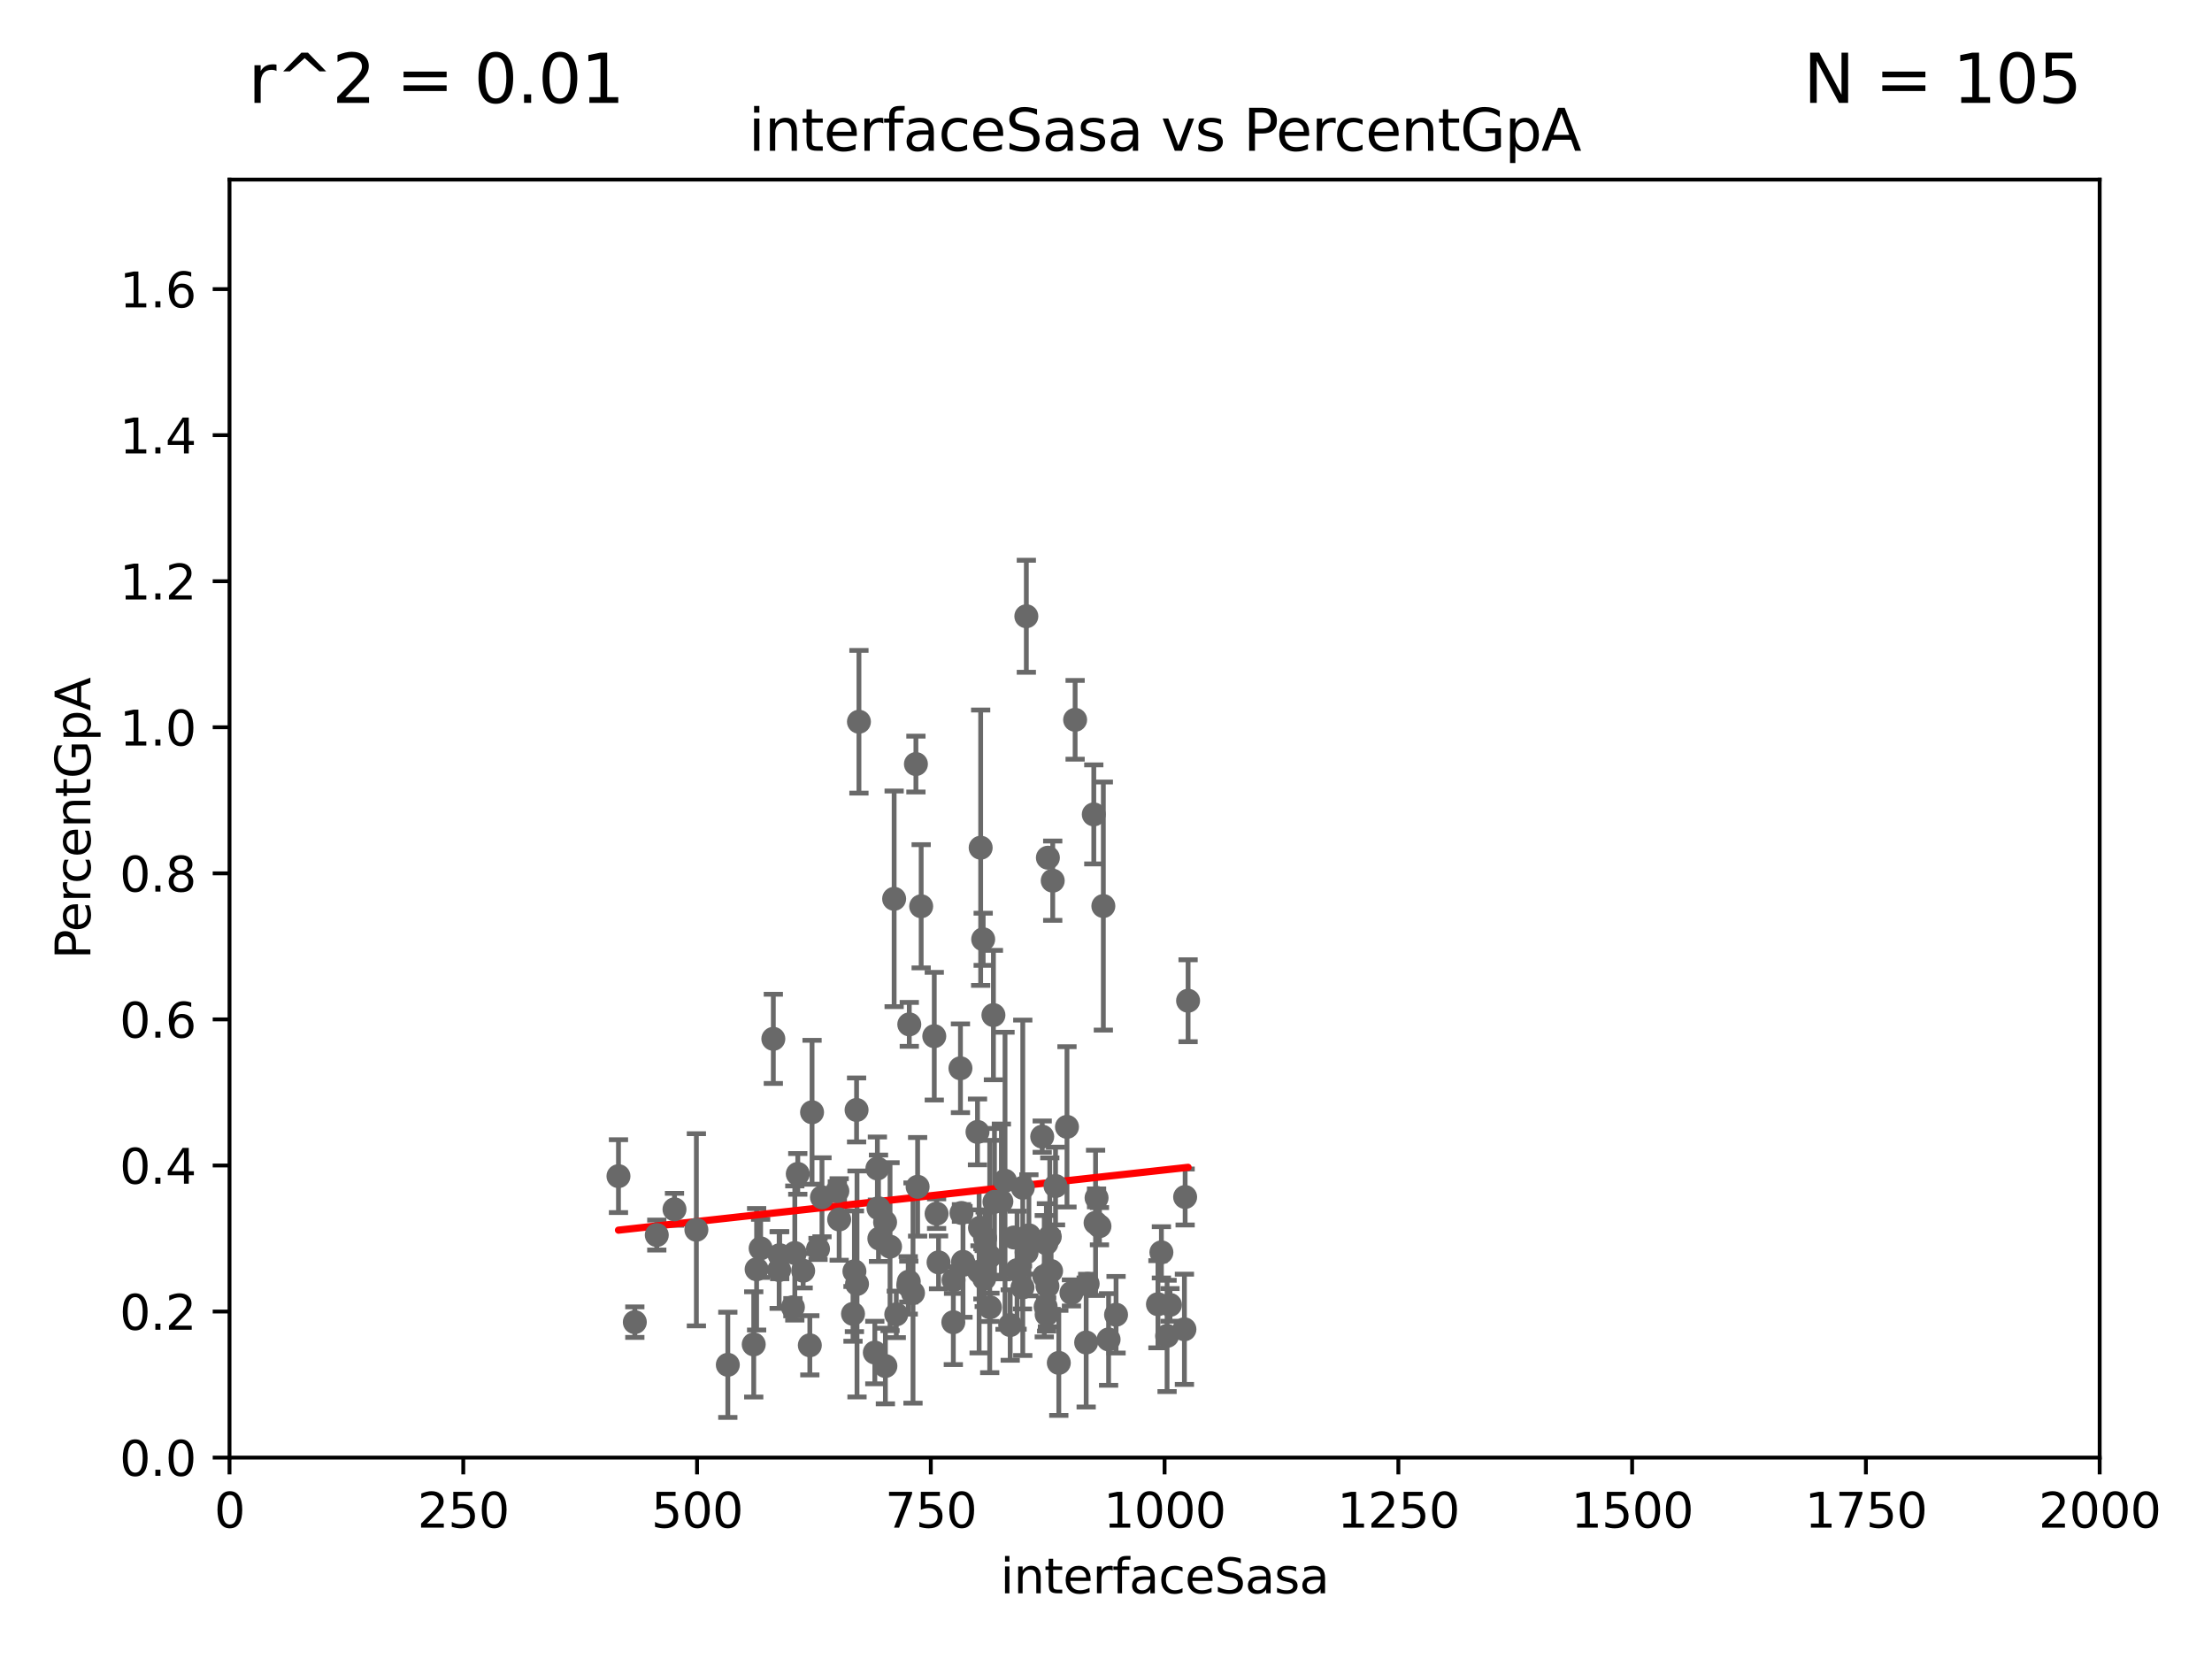 <?xml version="1.0" encoding="utf-8" standalone="no"?>
<!DOCTYPE svg PUBLIC "-//W3C//DTD SVG 1.1//EN"
  "http://www.w3.org/Graphics/SVG/1.1/DTD/svg11.dtd">
<svg xmlns:xlink="http://www.w3.org/1999/xlink" width="460.8pt" height="345.6pt" viewBox="0 0 460.8 345.6" xmlns="http://www.w3.org/2000/svg" version="1.1">
 <defs>
  <style type="text/css">*{stroke-linejoin: round; stroke-linecap: butt}</style>
 </defs>
 <g id="figure_1">
  <g id="patch_1">
   <path d="M 0 345.6 
L 460.8 345.6 
L 460.8 0 
L 0 0 
z
" style="fill: #ffffff"/>
  </g>
  <g id="axes_1">
   <g id="patch_2">
    <path d="M 47.81 303.64 
L 437.4 303.64 
L 437.4 37.411 
L 47.81 37.411 
z
" style="fill: #ffffff"/>
   </g>
   <g id="PathCollection_1">
    <defs>
     <path id="mb7857cd09d" d="M 0 1.118 
C 0.297 1.118 0.581 1 0.791 0.791 
C 1 0.581 1.118 0.297 1.118 0 
C 1.118 -0.297 1 -0.581 0.791 -0.791 
C 0.581 -1 0.297 -1.118 0 -1.118 
C -0.297 -1.118 -0.581 -1 -0.791 -0.791 
C -1 -0.581 -1.118 -0.297 -1.118 0 
C -1.118 0.297 -1 0.581 -0.791 0.791 
C -0.581 1 -0.297 1.118 0 1.118 
z
" style="stroke: #696969"/>
    </defs>
    <g clip-path="url(#p9819f41a55)">
     <use xlink:href="#mb7857cd09d" x="140.509" y="251.924" style="fill: #696969; stroke: #696969"/>
     <use xlink:href="#mb7857cd09d" x="226.269" y="279.665" style="fill: #696969; stroke: #696969"/>
     <use xlink:href="#mb7857cd09d" x="205.033" y="266.36" style="fill: #696969; stroke: #696969"/>
     <use xlink:href="#mb7857cd09d" x="246.737" y="276.916" style="fill: #696969; stroke: #696969"/>
     <use xlink:href="#mb7857cd09d" x="209.365" y="245.975" style="fill: #696969; stroke: #696969"/>
     <use xlink:href="#mb7857cd09d" x="166.191" y="244.543" style="fill: #696969; stroke: #696969"/>
     <use xlink:href="#mb7857cd09d" x="205.222" y="257.933" style="fill: #696969; stroke: #696969"/>
     <use xlink:href="#mb7857cd09d" x="198.595" y="275.444" style="fill: #696969; stroke: #696969"/>
     <use xlink:href="#mb7857cd09d" x="210.444" y="276.032" style="fill: #696969; stroke: #696969"/>
     <use xlink:href="#mb7857cd09d" x="204.291" y="176.593" style="fill: #696969; stroke: #696969"/>
     <use xlink:href="#mb7857cd09d" x="203.969" y="264.922" style="fill: #696969; stroke: #696969"/>
     <use xlink:href="#mb7857cd09d" x="219.886" y="247.07" style="fill: #696969; stroke: #696969"/>
     <use xlink:href="#mb7857cd09d" x="200.079" y="222.541" style="fill: #696969; stroke: #696969"/>
     <use xlink:href="#mb7857cd09d" x="211.874" y="264.604" style="fill: #696969; stroke: #696969"/>
     <use xlink:href="#mb7857cd09d" x="223.969" y="149.949" style="fill: #696969; stroke: #696969"/>
     <use xlink:href="#mb7857cd09d" x="178.934" y="150.353" style="fill: #696969; stroke: #696969"/>
     <use xlink:href="#mb7857cd09d" x="229.848" y="188.745" style="fill: #696969; stroke: #696969"/>
     <use xlink:href="#mb7857cd09d" x="194.627" y="215.856" style="fill: #696969; stroke: #696969"/>
     <use xlink:href="#mb7857cd09d" x="213.805" y="128.379" style="fill: #696969; stroke: #696969"/>
     <use xlink:href="#mb7857cd09d" x="170.408" y="260.174" style="fill: #696969; stroke: #696969"/>
     <use xlink:href="#mb7857cd09d" x="203.632" y="235.802" style="fill: #696969; stroke: #696969"/>
     <use xlink:href="#mb7857cd09d" x="218.203" y="267.931" style="fill: #696969; stroke: #696969"/>
     <use xlink:href="#mb7857cd09d" x="183.185" y="258.022" style="fill: #696969; stroke: #696969"/>
     <use xlink:href="#mb7857cd09d" x="223.2" y="269.341" style="fill: #696969; stroke: #696969"/>
     <use xlink:href="#mb7857cd09d" x="169.167" y="231.703" style="fill: #696969; stroke: #696969"/>
     <use xlink:href="#mb7857cd09d" x="165.176" y="272.314" style="fill: #696969; stroke: #696969"/>
     <use xlink:href="#mb7857cd09d" x="183.009" y="251.699" style="fill: #696969; stroke: #696969"/>
     <use xlink:href="#mb7857cd09d" x="218.036" y="273.817" style="fill: #696969; stroke: #696969"/>
     <use xlink:href="#mb7857cd09d" x="219.302" y="183.463" style="fill: #696969; stroke: #696969"/>
     <use xlink:href="#mb7857cd09d" x="243.727" y="271.833" style="fill: #696969; stroke: #696969"/>
     <use xlink:href="#mb7857cd09d" x="218.963" y="264.777" style="fill: #696969; stroke: #696969"/>
     <use xlink:href="#mb7857cd09d" x="171.234" y="249.414" style="fill: #696969; stroke: #696969"/>
     <use xlink:href="#mb7857cd09d" x="214.338" y="257.335" style="fill: #696969; stroke: #696969"/>
     <use xlink:href="#mb7857cd09d" x="190.803" y="159.169" style="fill: #696969; stroke: #696969"/>
     <use xlink:href="#mb7857cd09d" x="177.991" y="264.835" style="fill: #696969; stroke: #696969"/>
     <use xlink:href="#mb7857cd09d" x="228.229" y="254.738" style="fill: #696969; stroke: #696969"/>
     <use xlink:href="#mb7857cd09d" x="241.941" y="260.887" style="fill: #696969; stroke: #696969"/>
     <use xlink:href="#mb7857cd09d" x="228.434" y="249.537" style="fill: #696969; stroke: #696969"/>
     <use xlink:href="#mb7857cd09d" x="213" y="268.204" style="fill: #696969; stroke: #696969"/>
     <use xlink:href="#mb7857cd09d" x="217.985" y="259.015" style="fill: #696969; stroke: #696969"/>
     <use xlink:href="#mb7857cd09d" x="186.266" y="187.24" style="fill: #696969; stroke: #696969"/>
     <use xlink:href="#mb7857cd09d" x="211.218" y="257.791" style="fill: #696969; stroke: #696969"/>
     <use xlink:href="#mb7857cd09d" x="191.896" y="188.792" style="fill: #696969; stroke: #696969"/>
     <use xlink:href="#mb7857cd09d" x="204.815" y="195.67" style="fill: #696969; stroke: #696969"/>
     <use xlink:href="#mb7857cd09d" x="200.833" y="263.444" style="fill: #696969; stroke: #696969"/>
     <use xlink:href="#mb7857cd09d" x="206.176" y="261.758" style="fill: #696969; stroke: #696969"/>
     <use xlink:href="#mb7857cd09d" x="218.295" y="178.676" style="fill: #696969; stroke: #696969"/>
     <use xlink:href="#mb7857cd09d" x="247.5" y="208.472" style="fill: #696969; stroke: #696969"/>
     <use xlink:href="#mb7857cd09d" x="217.541" y="265.857" style="fill: #696969; stroke: #696969"/>
     <use xlink:href="#mb7857cd09d" x="195.517" y="262.972" style="fill: #696969; stroke: #696969"/>
     <use xlink:href="#mb7857cd09d" x="246.885" y="249.355" style="fill: #696969; stroke: #696969"/>
     <use xlink:href="#mb7857cd09d" x="213.062" y="247.439" style="fill: #696969; stroke: #696969"/>
     <use xlink:href="#mb7857cd09d" x="230.941" y="279.03" style="fill: #696969; stroke: #696969"/>
     <use xlink:href="#mb7857cd09d" x="220.57" y="283.915" style="fill: #696969; stroke: #696969"/>
     <use xlink:href="#mb7857cd09d" x="229.038" y="255.442" style="fill: #696969; stroke: #696969"/>
     <use xlink:href="#mb7857cd09d" x="222.272" y="234.746" style="fill: #696969; stroke: #696969"/>
     <use xlink:href="#mb7857cd09d" x="151.618" y="284.315" style="fill: #696969; stroke: #696969"/>
     <use xlink:href="#mb7857cd09d" x="186.712" y="273.807" style="fill: #696969; stroke: #696969"/>
     <use xlink:href="#mb7857cd09d" x="243.123" y="278.294" style="fill: #696969; stroke: #696969"/>
     <use xlink:href="#mb7857cd09d" x="189.315" y="266.987" style="fill: #696969; stroke: #696969"/>
     <use xlink:href="#mb7857cd09d" x="232.495" y="273.883" style="fill: #696969; stroke: #696969"/>
     <use xlink:href="#mb7857cd09d" x="177.697" y="273.702" style="fill: #696969; stroke: #696969"/>
     <use xlink:href="#mb7857cd09d" x="227.857" y="169.654" style="fill: #696969; stroke: #696969"/>
     <use xlink:href="#mb7857cd09d" x="200.292" y="252.684" style="fill: #696969; stroke: #696969"/>
     <use xlink:href="#mb7857cd09d" x="206.225" y="272.334" style="fill: #696969; stroke: #696969"/>
     <use xlink:href="#mb7857cd09d" x="182.242" y="281.76" style="fill: #696969; stroke: #696969"/>
     <use xlink:href="#mb7857cd09d" x="200.609" y="262.862" style="fill: #696969; stroke: #696969"/>
     <use xlink:href="#mb7857cd09d" x="168.702" y="280.252" style="fill: #696969; stroke: #696969"/>
     <use xlink:href="#mb7857cd09d" x="226.579" y="267.442" style="fill: #696969; stroke: #696969"/>
     <use xlink:href="#mb7857cd09d" x="185.413" y="259.704" style="fill: #696969; stroke: #696969"/>
     <use xlink:href="#mb7857cd09d" x="178.441" y="231.222" style="fill: #696969; stroke: #696969"/>
     <use xlink:href="#mb7857cd09d" x="204.756" y="265.375" style="fill: #696969; stroke: #696969"/>
     <use xlink:href="#mb7857cd09d" x="157.016" y="280.062" style="fill: #696969; stroke: #696969"/>
     <use xlink:href="#mb7857cd09d" x="136.82" y="257.285" style="fill: #696969; stroke: #696969"/>
     <use xlink:href="#mb7857cd09d" x="132.246" y="275.425" style="fill: #696969; stroke: #696969"/>
     <use xlink:href="#mb7857cd09d" x="198.644" y="266.665" style="fill: #696969; stroke: #696969"/>
     <use xlink:href="#mb7857cd09d" x="207.168" y="250.369" style="fill: #696969; stroke: #696969"/>
     <use xlink:href="#mb7857cd09d" x="162.425" y="261.473" style="fill: #696969; stroke: #696969"/>
     <use xlink:href="#mb7857cd09d" x="195.108" y="252.826" style="fill: #696969; stroke: #696969"/>
     <use xlink:href="#mb7857cd09d" x="184.381" y="254.611" style="fill: #696969; stroke: #696969"/>
     <use xlink:href="#mb7857cd09d" x="128.839" y="245.014" style="fill: #696969; stroke: #696969"/>
     <use xlink:href="#mb7857cd09d" x="165.573" y="261.026" style="fill: #696969; stroke: #696969"/>
     <use xlink:href="#mb7857cd09d" x="241.222" y="271.695" style="fill: #696969; stroke: #696969"/>
     <use xlink:href="#mb7857cd09d" x="213.859" y="260.885" style="fill: #696969; stroke: #696969"/>
     <use xlink:href="#mb7857cd09d" x="157.618" y="264.411" style="fill: #696969; stroke: #696969"/>
     <use xlink:href="#mb7857cd09d" x="182.776" y="243.418" style="fill: #696969; stroke: #696969"/>
     <use xlink:href="#mb7857cd09d" x="189.422" y="213.398" style="fill: #696969; stroke: #696969"/>
     <use xlink:href="#mb7857cd09d" x="162.312" y="264.575" style="fill: #696969; stroke: #696969"/>
     <use xlink:href="#mb7857cd09d" x="217.112" y="236.78" style="fill: #696969; stroke: #696969"/>
     <use xlink:href="#mb7857cd09d" x="217.825" y="272.193" style="fill: #696969; stroke: #696969"/>
     <use xlink:href="#mb7857cd09d" x="190.195" y="269.36" style="fill: #696969; stroke: #696969"/>
     <use xlink:href="#mb7857cd09d" x="206.948" y="211.459" style="fill: #696969; stroke: #696969"/>
     <use xlink:href="#mb7857cd09d" x="189.204" y="267.765" style="fill: #696969; stroke: #696969"/>
     <use xlink:href="#mb7857cd09d" x="167.313" y="264.72" style="fill: #696969; stroke: #696969"/>
     <use xlink:href="#mb7857cd09d" x="218.688" y="257.632" style="fill: #696969; stroke: #696969"/>
     <use xlink:href="#mb7857cd09d" x="161.099" y="216.408" style="fill: #696969; stroke: #696969"/>
     <use xlink:href="#mb7857cd09d" x="145.069" y="256.186" style="fill: #696969; stroke: #696969"/>
     <use xlink:href="#mb7857cd09d" x="174.814" y="254.036" style="fill: #696969; stroke: #696969"/>
     <use xlink:href="#mb7857cd09d" x="174.435" y="248.122" style="fill: #696969; stroke: #696969"/>
     <use xlink:href="#mb7857cd09d" x="191.158" y="247.231" style="fill: #696969; stroke: #696969"/>
     <use xlink:href="#mb7857cd09d" x="184.443" y="284.567" style="fill: #696969; stroke: #696969"/>
     <use xlink:href="#mb7857cd09d" x="158.456" y="260.062" style="fill: #696969; stroke: #696969"/>
     <use xlink:href="#mb7857cd09d" x="208.607" y="250.286" style="fill: #696969; stroke: #696969"/>
     <use xlink:href="#mb7857cd09d" x="178.531" y="267.476" style="fill: #696969; stroke: #696969"/>
     <use xlink:href="#mb7857cd09d" x="204.154" y="255.775" style="fill: #696969; stroke: #696969"/>
    </g>
   </g>
   <g id="matplotlib.axis_1">
    <g id="xtick_1">
     <g id="line2d_1">
      <defs>
       <path id="m148738049c" d="M 0 0 
L 0 3.5 
" style="stroke: #000000; stroke-width: 0.8"/>
      </defs>
      <g>
       <use xlink:href="#m148738049c" x="47.81" y="303.64" style="stroke: #000000; stroke-width: 0.8"/>
      </g>
     </g>
     <g id="text_1">
      <!-- 0 -->
      <g transform="translate(44.629 318.238)scale(0.1 -0.1)">
       <defs>
        <path id="DejaVuSans-30" d="M 2034 4250 
Q 1547 4250 1301 3770 
Q 1056 3291 1056 2328 
Q 1056 1369 1301 889 
Q 1547 409 2034 409 
Q 2525 409 2770 889 
Q 3016 1369 3016 2328 
Q 3016 3291 2770 3770 
Q 2525 4250 2034 4250 
z
M 2034 4750 
Q 2819 4750 3233 4129 
Q 3647 3509 3647 2328 
Q 3647 1150 3233 529 
Q 2819 -91 2034 -91 
Q 1250 -91 836 529 
Q 422 1150 422 2328 
Q 422 3509 836 4129 
Q 1250 4750 2034 4750 
z
" transform="scale(0.016)"/>
       </defs>
       <use xlink:href="#DejaVuSans-30"/>
      </g>
     </g>
    </g>
    <g id="xtick_2">
     <g id="line2d_2">
      <g>
       <use xlink:href="#m148738049c" x="96.509" y="303.64" style="stroke: #000000; stroke-width: 0.8"/>
      </g>
     </g>
     <g id="text_2">
      <!-- 250 -->
      <g transform="translate(86.965 318.238)scale(0.1 -0.1)">
       <defs>
        <path id="DejaVuSans-32" d="M 1228 531 
L 3431 531 
L 3431 0 
L 469 0 
L 469 531 
Q 828 903 1448 1529 
Q 2069 2156 2228 2338 
Q 2531 2678 2651 2914 
Q 2772 3150 2772 3378 
Q 2772 3750 2511 3984 
Q 2250 4219 1831 4219 
Q 1534 4219 1204 4116 
Q 875 4013 500 3803 
L 500 4441 
Q 881 4594 1212 4672 
Q 1544 4750 1819 4750 
Q 2544 4750 2975 4387 
Q 3406 4025 3406 3419 
Q 3406 3131 3298 2873 
Q 3191 2616 2906 2266 
Q 2828 2175 2409 1742 
Q 1991 1309 1228 531 
z
" transform="scale(0.016)"/>
        <path id="DejaVuSans-35" d="M 691 4666 
L 3169 4666 
L 3169 4134 
L 1269 4134 
L 1269 2991 
Q 1406 3038 1543 3061 
Q 1681 3084 1819 3084 
Q 2600 3084 3056 2656 
Q 3513 2228 3513 1497 
Q 3513 744 3044 326 
Q 2575 -91 1722 -91 
Q 1428 -91 1123 -41 
Q 819 9 494 109 
L 494 744 
Q 775 591 1075 516 
Q 1375 441 1709 441 
Q 2250 441 2565 725 
Q 2881 1009 2881 1497 
Q 2881 1984 2565 2268 
Q 2250 2553 1709 2553 
Q 1456 2553 1204 2497 
Q 953 2441 691 2322 
L 691 4666 
z
" transform="scale(0.016)"/>
       </defs>
       <use xlink:href="#DejaVuSans-32"/>
       <use xlink:href="#DejaVuSans-35" x="63.623"/>
       <use xlink:href="#DejaVuSans-30" x="127.246"/>
      </g>
     </g>
    </g>
    <g id="xtick_3">
     <g id="line2d_3">
      <g>
       <use xlink:href="#m148738049c" x="145.208" y="303.64" style="stroke: #000000; stroke-width: 0.8"/>
      </g>
     </g>
     <g id="text_3">
      <!-- 500 -->
      <g transform="translate(135.664 318.238)scale(0.1 -0.1)">
       <use xlink:href="#DejaVuSans-35"/>
       <use xlink:href="#DejaVuSans-30" x="63.623"/>
       <use xlink:href="#DejaVuSans-30" x="127.246"/>
      </g>
     </g>
    </g>
    <g id="xtick_4">
     <g id="line2d_4">
      <g>
       <use xlink:href="#m148738049c" x="193.906" y="303.64" style="stroke: #000000; stroke-width: 0.8"/>
      </g>
     </g>
     <g id="text_4">
      <!-- 750 -->
      <g transform="translate(184.363 318.238)scale(0.1 -0.1)">
       <defs>
        <path id="DejaVuSans-37" d="M 525 4666 
L 3525 4666 
L 3525 4397 
L 1831 0 
L 1172 0 
L 2766 4134 
L 525 4134 
L 525 4666 
z
" transform="scale(0.016)"/>
       </defs>
       <use xlink:href="#DejaVuSans-37"/>
       <use xlink:href="#DejaVuSans-35" x="63.623"/>
       <use xlink:href="#DejaVuSans-30" x="127.246"/>
      </g>
     </g>
    </g>
    <g id="xtick_5">
     <g id="line2d_5">
      <g>
       <use xlink:href="#m148738049c" x="242.605" y="303.64" style="stroke: #000000; stroke-width: 0.8"/>
      </g>
     </g>
     <g id="text_5">
      <!-- 1000 -->
      <g transform="translate(229.88 318.238)scale(0.1 -0.1)">
       <defs>
        <path id="DejaVuSans-31" d="M 794 531 
L 1825 531 
L 1825 4091 
L 703 3866 
L 703 4441 
L 1819 4666 
L 2450 4666 
L 2450 531 
L 3481 531 
L 3481 0 
L 794 0 
L 794 531 
z
" transform="scale(0.016)"/>
       </defs>
       <use xlink:href="#DejaVuSans-31"/>
       <use xlink:href="#DejaVuSans-30" x="63.623"/>
       <use xlink:href="#DejaVuSans-30" x="127.246"/>
       <use xlink:href="#DejaVuSans-30" x="190.869"/>
      </g>
     </g>
    </g>
    <g id="xtick_6">
     <g id="line2d_6">
      <g>
       <use xlink:href="#m148738049c" x="291.304" y="303.64" style="stroke: #000000; stroke-width: 0.8"/>
      </g>
     </g>
     <g id="text_6">
      <!-- 1250 -->
      <g transform="translate(278.579 318.238)scale(0.1 -0.1)">
       <use xlink:href="#DejaVuSans-31"/>
       <use xlink:href="#DejaVuSans-32" x="63.623"/>
       <use xlink:href="#DejaVuSans-35" x="127.246"/>
       <use xlink:href="#DejaVuSans-30" x="190.869"/>
      </g>
     </g>
    </g>
    <g id="xtick_7">
     <g id="line2d_7">
      <g>
       <use xlink:href="#m148738049c" x="340.002" y="303.64" style="stroke: #000000; stroke-width: 0.8"/>
      </g>
     </g>
     <g id="text_7">
      <!-- 1500 -->
      <g transform="translate(327.277 318.238)scale(0.1 -0.1)">
       <use xlink:href="#DejaVuSans-31"/>
       <use xlink:href="#DejaVuSans-35" x="63.623"/>
       <use xlink:href="#DejaVuSans-30" x="127.246"/>
       <use xlink:href="#DejaVuSans-30" x="190.869"/>
      </g>
     </g>
    </g>
    <g id="xtick_8">
     <g id="line2d_8">
      <g>
       <use xlink:href="#m148738049c" x="388.701" y="303.64" style="stroke: #000000; stroke-width: 0.8"/>
      </g>
     </g>
     <g id="text_8">
      <!-- 1750 -->
      <g transform="translate(375.976 318.238)scale(0.1 -0.1)">
       <use xlink:href="#DejaVuSans-31"/>
       <use xlink:href="#DejaVuSans-37" x="63.623"/>
       <use xlink:href="#DejaVuSans-35" x="127.246"/>
       <use xlink:href="#DejaVuSans-30" x="190.869"/>
      </g>
     </g>
    </g>
    <g id="xtick_9">
     <g id="line2d_9">
      <g>
       <use xlink:href="#m148738049c" x="437.4" y="303.64" style="stroke: #000000; stroke-width: 0.8"/>
      </g>
     </g>
     <g id="text_9">
      <!-- 2000 -->
      <g transform="translate(424.675 318.238)scale(0.1 -0.1)">
       <use xlink:href="#DejaVuSans-32"/>
       <use xlink:href="#DejaVuSans-30" x="63.623"/>
       <use xlink:href="#DejaVuSans-30" x="127.246"/>
       <use xlink:href="#DejaVuSans-30" x="190.869"/>
      </g>
     </g>
    </g>
    <g id="text_10">
     <!-- interfaceSasa -->
     <g transform="translate(208.398 331.917)scale(0.1 -0.1)">
      <defs>
       <path id="DejaVuSans-69" d="M 603 3500 
L 1178 3500 
L 1178 0 
L 603 0 
L 603 3500 
z
M 603 4863 
L 1178 4863 
L 1178 4134 
L 603 4134 
L 603 4863 
z
" transform="scale(0.016)"/>
       <path id="DejaVuSans-6e" d="M 3513 2113 
L 3513 0 
L 2938 0 
L 2938 2094 
Q 2938 2591 2744 2837 
Q 2550 3084 2163 3084 
Q 1697 3084 1428 2787 
Q 1159 2491 1159 1978 
L 1159 0 
L 581 0 
L 581 3500 
L 1159 3500 
L 1159 2956 
Q 1366 3272 1645 3428 
Q 1925 3584 2291 3584 
Q 2894 3584 3203 3211 
Q 3513 2838 3513 2113 
z
" transform="scale(0.016)"/>
       <path id="DejaVuSans-74" d="M 1172 4494 
L 1172 3500 
L 2356 3500 
L 2356 3053 
L 1172 3053 
L 1172 1153 
Q 1172 725 1289 603 
Q 1406 481 1766 481 
L 2356 481 
L 2356 0 
L 1766 0 
Q 1100 0 847 248 
Q 594 497 594 1153 
L 594 3053 
L 172 3053 
L 172 3500 
L 594 3500 
L 594 4494 
L 1172 4494 
z
" transform="scale(0.016)"/>
       <path id="DejaVuSans-65" d="M 3597 1894 
L 3597 1613 
L 953 1613 
Q 991 1019 1311 708 
Q 1631 397 2203 397 
Q 2534 397 2845 478 
Q 3156 559 3463 722 
L 3463 178 
Q 3153 47 2828 -22 
Q 2503 -91 2169 -91 
Q 1331 -91 842 396 
Q 353 884 353 1716 
Q 353 2575 817 3079 
Q 1281 3584 2069 3584 
Q 2775 3584 3186 3129 
Q 3597 2675 3597 1894 
z
M 3022 2063 
Q 3016 2534 2758 2815 
Q 2500 3097 2075 3097 
Q 1594 3097 1305 2825 
Q 1016 2553 972 2059 
L 3022 2063 
z
" transform="scale(0.016)"/>
       <path id="DejaVuSans-72" d="M 2631 2963 
Q 2534 3019 2420 3045 
Q 2306 3072 2169 3072 
Q 1681 3072 1420 2755 
Q 1159 2438 1159 1844 
L 1159 0 
L 581 0 
L 581 3500 
L 1159 3500 
L 1159 2956 
Q 1341 3275 1631 3429 
Q 1922 3584 2338 3584 
Q 2397 3584 2469 3576 
Q 2541 3569 2628 3553 
L 2631 2963 
z
" transform="scale(0.016)"/>
       <path id="DejaVuSans-66" d="M 2375 4863 
L 2375 4384 
L 1825 4384 
Q 1516 4384 1395 4259 
Q 1275 4134 1275 3809 
L 1275 3500 
L 2222 3500 
L 2222 3053 
L 1275 3053 
L 1275 0 
L 697 0 
L 697 3053 
L 147 3053 
L 147 3500 
L 697 3500 
L 697 3744 
Q 697 4328 969 4595 
Q 1241 4863 1831 4863 
L 2375 4863 
z
" transform="scale(0.016)"/>
       <path id="DejaVuSans-61" d="M 2194 1759 
Q 1497 1759 1228 1600 
Q 959 1441 959 1056 
Q 959 750 1161 570 
Q 1363 391 1709 391 
Q 2188 391 2477 730 
Q 2766 1069 2766 1631 
L 2766 1759 
L 2194 1759 
z
M 3341 1997 
L 3341 0 
L 2766 0 
L 2766 531 
Q 2569 213 2275 61 
Q 1981 -91 1556 -91 
Q 1019 -91 701 211 
Q 384 513 384 1019 
Q 384 1609 779 1909 
Q 1175 2209 1959 2209 
L 2766 2209 
L 2766 2266 
Q 2766 2663 2505 2880 
Q 2244 3097 1772 3097 
Q 1472 3097 1187 3025 
Q 903 2953 641 2809 
L 641 3341 
Q 956 3463 1253 3523 
Q 1550 3584 1831 3584 
Q 2591 3584 2966 3190 
Q 3341 2797 3341 1997 
z
" transform="scale(0.016)"/>
       <path id="DejaVuSans-63" d="M 3122 3366 
L 3122 2828 
Q 2878 2963 2633 3030 
Q 2388 3097 2138 3097 
Q 1578 3097 1268 2742 
Q 959 2388 959 1747 
Q 959 1106 1268 751 
Q 1578 397 2138 397 
Q 2388 397 2633 464 
Q 2878 531 3122 666 
L 3122 134 
Q 2881 22 2623 -34 
Q 2366 -91 2075 -91 
Q 1284 -91 818 406 
Q 353 903 353 1747 
Q 353 2603 823 3093 
Q 1294 3584 2113 3584 
Q 2378 3584 2631 3529 
Q 2884 3475 3122 3366 
z
" transform="scale(0.016)"/>
       <path id="DejaVuSans-53" d="M 3425 4513 
L 3425 3897 
Q 3066 4069 2747 4153 
Q 2428 4238 2131 4238 
Q 1616 4238 1336 4038 
Q 1056 3838 1056 3469 
Q 1056 3159 1242 3001 
Q 1428 2844 1947 2747 
L 2328 2669 
Q 3034 2534 3370 2195 
Q 3706 1856 3706 1288 
Q 3706 609 3251 259 
Q 2797 -91 1919 -91 
Q 1588 -91 1214 -16 
Q 841 59 441 206 
L 441 856 
Q 825 641 1194 531 
Q 1563 422 1919 422 
Q 2459 422 2753 634 
Q 3047 847 3047 1241 
Q 3047 1584 2836 1778 
Q 2625 1972 2144 2069 
L 1759 2144 
Q 1053 2284 737 2584 
Q 422 2884 422 3419 
Q 422 4038 858 4394 
Q 1294 4750 2059 4750 
Q 2388 4750 2728 4690 
Q 3069 4631 3425 4513 
z
" transform="scale(0.016)"/>
       <path id="DejaVuSans-73" d="M 2834 3397 
L 2834 2853 
Q 2591 2978 2328 3040 
Q 2066 3103 1784 3103 
Q 1356 3103 1142 2972 
Q 928 2841 928 2578 
Q 928 2378 1081 2264 
Q 1234 2150 1697 2047 
L 1894 2003 
Q 2506 1872 2764 1633 
Q 3022 1394 3022 966 
Q 3022 478 2636 193 
Q 2250 -91 1575 -91 
Q 1294 -91 989 -36 
Q 684 19 347 128 
L 347 722 
Q 666 556 975 473 
Q 1284 391 1588 391 
Q 1994 391 2212 530 
Q 2431 669 2431 922 
Q 2431 1156 2273 1281 
Q 2116 1406 1581 1522 
L 1381 1569 
Q 847 1681 609 1914 
Q 372 2147 372 2553 
Q 372 3047 722 3315 
Q 1072 3584 1716 3584 
Q 2034 3584 2315 3537 
Q 2597 3491 2834 3397 
z
" transform="scale(0.016)"/>
      </defs>
      <use xlink:href="#DejaVuSans-69"/>
      <use xlink:href="#DejaVuSans-6e" x="27.783"/>
      <use xlink:href="#DejaVuSans-74" x="91.162"/>
      <use xlink:href="#DejaVuSans-65" x="130.371"/>
      <use xlink:href="#DejaVuSans-72" x="191.895"/>
      <use xlink:href="#DejaVuSans-66" x="233.008"/>
      <use xlink:href="#DejaVuSans-61" x="268.213"/>
      <use xlink:href="#DejaVuSans-63" x="329.492"/>
      <use xlink:href="#DejaVuSans-65" x="384.473"/>
      <use xlink:href="#DejaVuSans-53" x="445.996"/>
      <use xlink:href="#DejaVuSans-61" x="509.473"/>
      <use xlink:href="#DejaVuSans-73" x="570.752"/>
      <use xlink:href="#DejaVuSans-61" x="622.852"/>
     </g>
    </g>
   </g>
   <g id="matplotlib.axis_2">
    <g id="ytick_1">
     <g id="line2d_10">
      <defs>
       <path id="me7b92ae5d4" d="M 0 0 
L -3.5 0 
" style="stroke: #000000; stroke-width: 0.8"/>
      </defs>
      <g>
       <use xlink:href="#me7b92ae5d4" x="47.81" y="303.64" style="stroke: #000000; stroke-width: 0.8"/>
      </g>
     </g>
     <g id="text_11">
      <!-- 0.0 -->
      <g transform="translate(24.907 307.439)scale(0.1 -0.1)">
       <defs>
        <path id="DejaVuSans-2e" d="M 684 794 
L 1344 794 
L 1344 0 
L 684 0 
L 684 794 
z
" transform="scale(0.016)"/>
       </defs>
       <use xlink:href="#DejaVuSans-30"/>
       <use xlink:href="#DejaVuSans-2e" x="63.623"/>
       <use xlink:href="#DejaVuSans-30" x="95.41"/>
      </g>
     </g>
    </g>
    <g id="ytick_2">
     <g id="line2d_11">
      <g>
       <use xlink:href="#me7b92ae5d4" x="47.81" y="273.214" style="stroke: #000000; stroke-width: 0.8"/>
      </g>
     </g>
     <g id="text_12">
      <!-- 0.2 -->
      <g transform="translate(24.907 277.013)scale(0.1 -0.1)">
       <use xlink:href="#DejaVuSans-30"/>
       <use xlink:href="#DejaVuSans-2e" x="63.623"/>
       <use xlink:href="#DejaVuSans-32" x="95.41"/>
      </g>
     </g>
    </g>
    <g id="ytick_3">
     <g id="line2d_12">
      <g>
       <use xlink:href="#me7b92ae5d4" x="47.81" y="242.788" style="stroke: #000000; stroke-width: 0.8"/>
      </g>
     </g>
     <g id="text_13">
      <!-- 0.4 -->
      <g transform="translate(24.907 246.587)scale(0.1 -0.1)">
       <defs>
        <path id="DejaVuSans-34" d="M 2419 4116 
L 825 1625 
L 2419 1625 
L 2419 4116 
z
M 2253 4666 
L 3047 4666 
L 3047 1625 
L 3713 1625 
L 3713 1100 
L 3047 1100 
L 3047 0 
L 2419 0 
L 2419 1100 
L 313 1100 
L 313 1709 
L 2253 4666 
z
" transform="scale(0.016)"/>
       </defs>
       <use xlink:href="#DejaVuSans-30"/>
       <use xlink:href="#DejaVuSans-2e" x="63.623"/>
       <use xlink:href="#DejaVuSans-34" x="95.41"/>
      </g>
     </g>
    </g>
    <g id="ytick_4">
     <g id="line2d_13">
      <g>
       <use xlink:href="#me7b92ae5d4" x="47.81" y="212.362" style="stroke: #000000; stroke-width: 0.8"/>
      </g>
     </g>
     <g id="text_14">
      <!-- 0.6 -->
      <g transform="translate(24.907 216.161)scale(0.1 -0.1)">
       <defs>
        <path id="DejaVuSans-36" d="M 2113 2584 
Q 1688 2584 1439 2293 
Q 1191 2003 1191 1497 
Q 1191 994 1439 701 
Q 1688 409 2113 409 
Q 2538 409 2786 701 
Q 3034 994 3034 1497 
Q 3034 2003 2786 2293 
Q 2538 2584 2113 2584 
z
M 3366 4563 
L 3366 3988 
Q 3128 4100 2886 4159 
Q 2644 4219 2406 4219 
Q 1781 4219 1451 3797 
Q 1122 3375 1075 2522 
Q 1259 2794 1537 2939 
Q 1816 3084 2150 3084 
Q 2853 3084 3261 2657 
Q 3669 2231 3669 1497 
Q 3669 778 3244 343 
Q 2819 -91 2113 -91 
Q 1303 -91 875 529 
Q 447 1150 447 2328 
Q 447 3434 972 4092 
Q 1497 4750 2381 4750 
Q 2619 4750 2861 4703 
Q 3103 4656 3366 4563 
z
" transform="scale(0.016)"/>
       </defs>
       <use xlink:href="#DejaVuSans-30"/>
       <use xlink:href="#DejaVuSans-2e" x="63.623"/>
       <use xlink:href="#DejaVuSans-36" x="95.41"/>
      </g>
     </g>
    </g>
    <g id="ytick_5">
     <g id="line2d_14">
      <g>
       <use xlink:href="#me7b92ae5d4" x="47.81" y="181.935" style="stroke: #000000; stroke-width: 0.8"/>
      </g>
     </g>
     <g id="text_15">
      <!-- 0.8 -->
      <g transform="translate(24.907 185.735)scale(0.1 -0.1)">
       <defs>
        <path id="DejaVuSans-38" d="M 2034 2216 
Q 1584 2216 1326 1975 
Q 1069 1734 1069 1313 
Q 1069 891 1326 650 
Q 1584 409 2034 409 
Q 2484 409 2743 651 
Q 3003 894 3003 1313 
Q 3003 1734 2745 1975 
Q 2488 2216 2034 2216 
z
M 1403 2484 
Q 997 2584 770 2862 
Q 544 3141 544 3541 
Q 544 4100 942 4425 
Q 1341 4750 2034 4750 
Q 2731 4750 3128 4425 
Q 3525 4100 3525 3541 
Q 3525 3141 3298 2862 
Q 3072 2584 2669 2484 
Q 3125 2378 3379 2068 
Q 3634 1759 3634 1313 
Q 3634 634 3220 271 
Q 2806 -91 2034 -91 
Q 1263 -91 848 271 
Q 434 634 434 1313 
Q 434 1759 690 2068 
Q 947 2378 1403 2484 
z
M 1172 3481 
Q 1172 3119 1398 2916 
Q 1625 2713 2034 2713 
Q 2441 2713 2670 2916 
Q 2900 3119 2900 3481 
Q 2900 3844 2670 4047 
Q 2441 4250 2034 4250 
Q 1625 4250 1398 4047 
Q 1172 3844 1172 3481 
z
" transform="scale(0.016)"/>
       </defs>
       <use xlink:href="#DejaVuSans-30"/>
       <use xlink:href="#DejaVuSans-2e" x="63.623"/>
       <use xlink:href="#DejaVuSans-38" x="95.41"/>
      </g>
     </g>
    </g>
    <g id="ytick_6">
     <g id="line2d_15">
      <g>
       <use xlink:href="#me7b92ae5d4" x="47.81" y="151.509" style="stroke: #000000; stroke-width: 0.8"/>
      </g>
     </g>
     <g id="text_16">
      <!-- 1.0 -->
      <g transform="translate(24.907 155.308)scale(0.1 -0.1)">
       <use xlink:href="#DejaVuSans-31"/>
       <use xlink:href="#DejaVuSans-2e" x="63.623"/>
       <use xlink:href="#DejaVuSans-30" x="95.41"/>
      </g>
     </g>
    </g>
    <g id="ytick_7">
     <g id="line2d_16">
      <g>
       <use xlink:href="#me7b92ae5d4" x="47.81" y="121.083" style="stroke: #000000; stroke-width: 0.8"/>
      </g>
     </g>
     <g id="text_17">
      <!-- 1.2 -->
      <g transform="translate(24.907 124.882)scale(0.1 -0.1)">
       <use xlink:href="#DejaVuSans-31"/>
       <use xlink:href="#DejaVuSans-2e" x="63.623"/>
       <use xlink:href="#DejaVuSans-32" x="95.41"/>
      </g>
     </g>
    </g>
    <g id="ytick_8">
     <g id="line2d_17">
      <g>
       <use xlink:href="#me7b92ae5d4" x="47.81" y="90.657" style="stroke: #000000; stroke-width: 0.8"/>
      </g>
     </g>
     <g id="text_18">
      <!-- 1.4 -->
      <g transform="translate(24.907 94.456)scale(0.1 -0.1)">
       <use xlink:href="#DejaVuSans-31"/>
       <use xlink:href="#DejaVuSans-2e" x="63.623"/>
       <use xlink:href="#DejaVuSans-34" x="95.41"/>
      </g>
     </g>
    </g>
    <g id="ytick_9">
     <g id="line2d_18">
      <g>
       <use xlink:href="#me7b92ae5d4" x="47.81" y="60.231" style="stroke: #000000; stroke-width: 0.8"/>
      </g>
     </g>
     <g id="text_19">
      <!-- 1.6 -->
      <g transform="translate(24.907 64.03)scale(0.1 -0.1)">
       <use xlink:href="#DejaVuSans-31"/>
       <use xlink:href="#DejaVuSans-2e" x="63.623"/>
       <use xlink:href="#DejaVuSans-36" x="95.41"/>
      </g>
     </g>
    </g>
    <g id="text_20">
     <!-- PercentGpA -->
     <g transform="translate(18.827 199.802)rotate(-90)scale(0.1 -0.1)">
      <defs>
       <path id="DejaVuSans-50" d="M 1259 4147 
L 1259 2394 
L 2053 2394 
Q 2494 2394 2734 2622 
Q 2975 2850 2975 3272 
Q 2975 3691 2734 3919 
Q 2494 4147 2053 4147 
L 1259 4147 
z
M 628 4666 
L 2053 4666 
Q 2838 4666 3239 4311 
Q 3641 3956 3641 3272 
Q 3641 2581 3239 2228 
Q 2838 1875 2053 1875 
L 1259 1875 
L 1259 0 
L 628 0 
L 628 4666 
z
" transform="scale(0.016)"/>
       <path id="DejaVuSans-47" d="M 3809 666 
L 3809 1919 
L 2778 1919 
L 2778 2438 
L 4434 2438 
L 4434 434 
Q 4069 175 3628 42 
Q 3188 -91 2688 -91 
Q 1594 -91 976 548 
Q 359 1188 359 2328 
Q 359 3472 976 4111 
Q 1594 4750 2688 4750 
Q 3144 4750 3555 4637 
Q 3966 4525 4313 4306 
L 4313 3634 
Q 3963 3931 3569 4081 
Q 3175 4231 2741 4231 
Q 1884 4231 1454 3753 
Q 1025 3275 1025 2328 
Q 1025 1384 1454 906 
Q 1884 428 2741 428 
Q 3075 428 3337 486 
Q 3600 544 3809 666 
z
" transform="scale(0.016)"/>
       <path id="DejaVuSans-70" d="M 1159 525 
L 1159 -1331 
L 581 -1331 
L 581 3500 
L 1159 3500 
L 1159 2969 
Q 1341 3281 1617 3432 
Q 1894 3584 2278 3584 
Q 2916 3584 3314 3078 
Q 3713 2572 3713 1747 
Q 3713 922 3314 415 
Q 2916 -91 2278 -91 
Q 1894 -91 1617 61 
Q 1341 213 1159 525 
z
M 3116 1747 
Q 3116 2381 2855 2742 
Q 2594 3103 2138 3103 
Q 1681 3103 1420 2742 
Q 1159 2381 1159 1747 
Q 1159 1113 1420 752 
Q 1681 391 2138 391 
Q 2594 391 2855 752 
Q 3116 1113 3116 1747 
z
" transform="scale(0.016)"/>
       <path id="DejaVuSans-41" d="M 2188 4044 
L 1331 1722 
L 3047 1722 
L 2188 4044 
z
M 1831 4666 
L 2547 4666 
L 4325 0 
L 3669 0 
L 3244 1197 
L 1141 1197 
L 716 0 
L 50 0 
L 1831 4666 
z
" transform="scale(0.016)"/>
      </defs>
      <use xlink:href="#DejaVuSans-50"/>
      <use xlink:href="#DejaVuSans-65" x="56.678"/>
      <use xlink:href="#DejaVuSans-72" x="118.201"/>
      <use xlink:href="#DejaVuSans-63" x="157.064"/>
      <use xlink:href="#DejaVuSans-65" x="212.045"/>
      <use xlink:href="#DejaVuSans-6e" x="273.568"/>
      <use xlink:href="#DejaVuSans-74" x="336.947"/>
      <use xlink:href="#DejaVuSans-47" x="376.156"/>
      <use xlink:href="#DejaVuSans-70" x="453.646"/>
      <use xlink:href="#DejaVuSans-41" x="517.123"/>
     </g>
    </g>
   </g>
   <g id="LineCollection_1">
    <path d="M 140.509 255.254 
L 140.509 248.594 
" clip-path="url(#p9819f41a55)" style="fill: none; stroke: #696969"/>
    <path d="M 226.269 293.104 
L 226.269 266.226 
" clip-path="url(#p9819f41a55)" style="fill: none; stroke: #696969"/>
    <path d="M 205.033 272.184 
L 205.033 260.537 
" clip-path="url(#p9819f41a55)" style="fill: none; stroke: #696969"/>
    <path d="M 246.737 288.398 
L 246.737 265.434 
" clip-path="url(#p9819f41a55)" style="fill: none; stroke: #696969"/>
    <path d="M 209.365 276.913 
L 209.365 215.036 
" clip-path="url(#p9819f41a55)" style="fill: none; stroke: #696969"/>
    <path d="M 166.191 248.782 
L 166.191 240.304 
" clip-path="url(#p9819f41a55)" style="fill: none; stroke: #696969"/>
    <path d="M 205.222 263.366 
L 205.222 252.499 
" clip-path="url(#p9819f41a55)" style="fill: none; stroke: #696969"/>
    <path d="M 198.595 284.267 
L 198.595 266.62 
" clip-path="url(#p9819f41a55)" style="fill: none; stroke: #696969"/>
    <path d="M 210.444 283.366 
L 210.444 268.698 
" clip-path="url(#p9819f41a55)" style="fill: none; stroke: #696969"/>
    <path d="M 204.291 205.275 
L 204.291 147.912 
" clip-path="url(#p9819f41a55)" style="fill: none; stroke: #696969"/>
    <path d="M 203.969 281.841 
L 203.969 248.004 
" clip-path="url(#p9819f41a55)" style="fill: none; stroke: #696969"/>
    <path d="M 219.886 255.164 
L 219.886 238.976 
" clip-path="url(#p9819f41a55)" style="fill: none; stroke: #696969"/>
    <path d="M 200.079 231.786 
L 200.079 213.297 
" clip-path="url(#p9819f41a55)" style="fill: none; stroke: #696969"/>
    <path d="M 211.874 276.896 
L 211.874 252.311 
" clip-path="url(#p9819f41a55)" style="fill: none; stroke: #696969"/>
    <path d="M 223.969 158.155 
L 223.969 141.744 
" clip-path="url(#p9819f41a55)" style="fill: none; stroke: #696969"/>
    <path d="M 178.934 165.216 
L 178.934 135.49 
" clip-path="url(#p9819f41a55)" style="fill: none; stroke: #696969"/>
    <path d="M 229.848 214.584 
L 229.848 162.907 
" clip-path="url(#p9819f41a55)" style="fill: none; stroke: #696969"/>
    <path d="M 194.627 229.149 
L 194.627 202.563 
" clip-path="url(#p9819f41a55)" style="fill: none; stroke: #696969"/>
    <path d="M 213.805 140.046 
L 213.805 116.711 
" clip-path="url(#p9819f41a55)" style="fill: none; stroke: #696969"/>
    <path d="M 170.408 262.377 
L 170.408 257.971 
" clip-path="url(#p9819f41a55)" style="fill: none; stroke: #696969"/>
    <path d="M 203.632 242.659 
L 203.632 228.945 
" clip-path="url(#p9819f41a55)" style="fill: none; stroke: #696969"/>
    <path d="M 218.203 276.388 
L 218.203 259.474 
" clip-path="url(#p9819f41a55)" style="fill: none; stroke: #696969"/>
    <path d="M 183.185 258.557 
L 183.185 257.488 
" clip-path="url(#p9819f41a55)" style="fill: none; stroke: #696969"/>
    <path d="M 223.2 272.064 
L 223.2 266.618 
" clip-path="url(#p9819f41a55)" style="fill: none; stroke: #696969"/>
    <path d="M 169.167 246.692 
L 169.167 216.715 
" clip-path="url(#p9819f41a55)" style="fill: none; stroke: #696969"/>
    <path d="M 165.176 274.118 
L 165.176 270.509 
" clip-path="url(#p9819f41a55)" style="fill: none; stroke: #696969"/>
    <path d="M 183.009 262.783 
L 183.009 240.615 
" clip-path="url(#p9819f41a55)" style="fill: none; stroke: #696969"/>
    <path d="M 218.036 277.282 
L 218.036 270.352 
" clip-path="url(#p9819f41a55)" style="fill: none; stroke: #696969"/>
    <path d="M 219.302 191.723 
L 219.302 175.204 
" clip-path="url(#p9819f41a55)" style="fill: none; stroke: #696969"/>
    <path d="M 243.727 275.235 
L 243.727 268.431 
" clip-path="url(#p9819f41a55)" style="fill: none; stroke: #696969"/>
    <path d="M 218.963 272.769 
L 218.963 256.785 
" clip-path="url(#p9819f41a55)" style="fill: none; stroke: #696969"/>
    <path d="M 171.234 257.642 
L 171.234 241.185 
" clip-path="url(#p9819f41a55)" style="fill: none; stroke: #696969"/>
    <path d="M 214.338 269.948 
L 214.338 244.723 
" clip-path="url(#p9819f41a55)" style="fill: none; stroke: #696969"/>
    <path d="M 190.803 164.985 
L 190.803 153.353 
" clip-path="url(#p9819f41a55)" style="fill: none; stroke: #696969"/>
    <path d="M 177.991 277.401 
L 177.991 252.268 
" clip-path="url(#p9819f41a55)" style="fill: none; stroke: #696969"/>
    <path d="M 228.229 269.868 
L 228.229 239.608 
" clip-path="url(#p9819f41a55)" style="fill: none; stroke: #696969"/>
    <path d="M 241.941 266.228 
L 241.941 255.545 
" clip-path="url(#p9819f41a55)" style="fill: none; stroke: #696969"/>
    <path d="M 228.434 251.404 
L 228.434 247.669 
" clip-path="url(#p9819f41a55)" style="fill: none; stroke: #696969"/>
    <path d="M 213 272.676 
L 213 263.732 
" clip-path="url(#p9819f41a55)" style="fill: none; stroke: #696969"/>
    <path d="M 217.985 267.292 
L 217.985 250.739 
" clip-path="url(#p9819f41a55)" style="fill: none; stroke: #696969"/>
    <path d="M 186.266 209.699 
L 186.266 164.781 
" clip-path="url(#p9819f41a55)" style="fill: none; stroke: #696969"/>
    <path d="M 211.218 258.503 
L 211.218 257.079 
" clip-path="url(#p9819f41a55)" style="fill: none; stroke: #696969"/>
    <path d="M 191.896 201.627 
L 191.896 175.958 
" clip-path="url(#p9819f41a55)" style="fill: none; stroke: #696969"/>
    <path d="M 204.815 201.1 
L 204.815 190.24 
" clip-path="url(#p9819f41a55)" style="fill: none; stroke: #696969"/>
    <path d="M 200.833 264.95 
L 200.833 261.937 
" clip-path="url(#p9819f41a55)" style="fill: none; stroke: #696969"/>
    <path d="M 206.176 285.953 
L 206.176 237.562 
" clip-path="url(#p9819f41a55)" style="fill: none; stroke: #696969"/>
    <path d="M 218.295 179.206 
L 218.295 178.147 
" clip-path="url(#p9819f41a55)" style="fill: none; stroke: #696969"/>
    <path d="M 247.5 217.005 
L 247.5 199.938 
" clip-path="url(#p9819f41a55)" style="fill: none; stroke: #696969"/>
    <path d="M 217.541 278.505 
L 217.541 253.209 
" clip-path="url(#p9819f41a55)" style="fill: none; stroke: #696969"/>
    <path d="M 195.517 268.474 
L 195.517 257.47 
" clip-path="url(#p9819f41a55)" style="fill: none; stroke: #696969"/>
    <path d="M 246.885 255.185 
L 246.885 243.525 
" clip-path="url(#p9819f41a55)" style="fill: none; stroke: #696969"/>
    <path d="M 213.062 282.373 
L 213.062 212.505 
" clip-path="url(#p9819f41a55)" style="fill: none; stroke: #696969"/>
    <path d="M 230.941 288.574 
L 230.941 269.485 
" clip-path="url(#p9819f41a55)" style="fill: none; stroke: #696969"/>
    <path d="M 220.57 294.853 
L 220.57 272.976 
" clip-path="url(#p9819f41a55)" style="fill: none; stroke: #696969"/>
    <path d="M 229.038 259.323 
L 229.038 251.56 
" clip-path="url(#p9819f41a55)" style="fill: none; stroke: #696969"/>
    <path d="M 222.272 251.446 
L 222.272 218.046 
" clip-path="url(#p9819f41a55)" style="fill: none; stroke: #696969"/>
    <path d="M 151.618 295.271 
L 151.618 273.36 
" clip-path="url(#p9819f41a55)" style="fill: none; stroke: #696969"/>
    <path d="M 186.712 278.649 
L 186.712 268.964 
" clip-path="url(#p9819f41a55)" style="fill: none; stroke: #696969"/>
    <path d="M 243.123 289.885 
L 243.123 266.702 
" clip-path="url(#p9819f41a55)" style="fill: none; stroke: #696969"/>
    <path d="M 189.315 271.235 
L 189.315 262.739 
" clip-path="url(#p9819f41a55)" style="fill: none; stroke: #696969"/>
    <path d="M 232.495 281.857 
L 232.495 265.908 
" clip-path="url(#p9819f41a55)" style="fill: none; stroke: #696969"/>
    <path d="M 177.697 279.403 
L 177.697 268.001 
" clip-path="url(#p9819f41a55)" style="fill: none; stroke: #696969"/>
    <path d="M 227.857 179.968 
L 227.857 159.34 
" clip-path="url(#p9819f41a55)" style="fill: none; stroke: #696969"/>
    <path d="M 200.292 254.43 
L 200.292 250.937 
" clip-path="url(#p9819f41a55)" style="fill: none; stroke: #696969"/>
    <path d="M 206.225 275.279 
L 206.225 269.388 
" clip-path="url(#p9819f41a55)" style="fill: none; stroke: #696969"/>
    <path d="M 182.242 288.269 
L 182.242 275.25 
" clip-path="url(#p9819f41a55)" style="fill: none; stroke: #696969"/>
    <path d="M 200.609 274.409 
L 200.609 251.316 
" clip-path="url(#p9819f41a55)" style="fill: none; stroke: #696969"/>
    <path d="M 168.702 286.42 
L 168.702 274.083 
" clip-path="url(#p9819f41a55)" style="fill: none; stroke: #696969"/>
    <path d="M 226.579 269.425 
L 226.579 265.458 
" clip-path="url(#p9819f41a55)" style="fill: none; stroke: #696969"/>
    <path d="M 185.413 277.199 
L 185.413 242.209 
" clip-path="url(#p9819f41a55)" style="fill: none; stroke: #696969"/>
    <path d="M 178.441 237.885 
L 178.441 224.559 
" clip-path="url(#p9819f41a55)" style="fill: none; stroke: #696969"/>
    <path d="M 204.756 270.6 
L 204.756 260.149 
" clip-path="url(#p9819f41a55)" style="fill: none; stroke: #696969"/>
    <path d="M 157.016 291.026 
L 157.016 269.098 
" clip-path="url(#p9819f41a55)" style="fill: none; stroke: #696969"/>
    <path d="M 136.82 260.406 
L 136.82 254.164 
" clip-path="url(#p9819f41a55)" style="fill: none; stroke: #696969"/>
    <path d="M 132.246 278.606 
L 132.246 272.243 
" clip-path="url(#p9819f41a55)" style="fill: none; stroke: #696969"/>
    <path d="M 198.644 269.444 
L 198.644 263.887 
" clip-path="url(#p9819f41a55)" style="fill: none; stroke: #696969"/>
    <path d="M 207.168 265.655 
L 207.168 235.083 
" clip-path="url(#p9819f41a55)" style="fill: none; stroke: #696969"/>
    <path d="M 162.425 266.378 
L 162.425 256.569 
" clip-path="url(#p9819f41a55)" style="fill: none; stroke: #696969"/>
    <path d="M 195.108 255.908 
L 195.108 249.744 
" clip-path="url(#p9819f41a55)" style="fill: none; stroke: #696969"/>
    <path d="M 184.381 259.192 
L 184.381 250.031 
" clip-path="url(#p9819f41a55)" style="fill: none; stroke: #696969"/>
    <path d="M 128.839 252.602 
L 128.839 237.426 
" clip-path="url(#p9819f41a55)" style="fill: none; stroke: #696969"/>
    <path d="M 165.573 274.996 
L 165.573 247.056 
" clip-path="url(#p9819f41a55)" style="fill: none; stroke: #696969"/>
    <path d="M 241.222 280.772 
L 241.222 262.618 
" clip-path="url(#p9819f41a55)" style="fill: none; stroke: #696969"/>
    <path d="M 213.859 265.413 
L 213.859 256.357 
" clip-path="url(#p9819f41a55)" style="fill: none; stroke: #696969"/>
    <path d="M 157.618 277.065 
L 157.618 251.756 
" clip-path="url(#p9819f41a55)" style="fill: none; stroke: #696969"/>
    <path d="M 182.776 249.979 
L 182.776 236.858 
" clip-path="url(#p9819f41a55)" style="fill: none; stroke: #696969"/>
    <path d="M 189.422 217.974 
L 189.422 208.822 
" clip-path="url(#p9819f41a55)" style="fill: none; stroke: #696969"/>
    <path d="M 162.312 272.559 
L 162.312 256.592 
" clip-path="url(#p9819f41a55)" style="fill: none; stroke: #696969"/>
    <path d="M 217.112 240.038 
L 217.112 233.522 
" clip-path="url(#p9819f41a55)" style="fill: none; stroke: #696969"/>
    <path d="M 217.825 273.839 
L 217.825 270.546 
" clip-path="url(#p9819f41a55)" style="fill: none; stroke: #696969"/>
    <path d="M 190.195 292.297 
L 190.195 246.423 
" clip-path="url(#p9819f41a55)" style="fill: none; stroke: #696969"/>
    <path d="M 206.948 224.938 
L 206.948 197.979 
" clip-path="url(#p9819f41a55)" style="fill: none; stroke: #696969"/>
    <path d="M 189.204 273.751 
L 189.204 261.779 
" clip-path="url(#p9819f41a55)" style="fill: none; stroke: #696969"/>
    <path d="M 167.313 268.3 
L 167.313 261.14 
" clip-path="url(#p9819f41a55)" style="fill: none; stroke: #696969"/>
    <path d="M 218.688 274.054 
L 218.688 241.209 
" clip-path="url(#p9819f41a55)" style="fill: none; stroke: #696969"/>
    <path d="M 161.099 225.696 
L 161.099 207.119 
" clip-path="url(#p9819f41a55)" style="fill: none; stroke: #696969"/>
    <path d="M 145.069 276.207 
L 145.069 236.166 
" clip-path="url(#p9819f41a55)" style="fill: none; stroke: #696969"/>
    <path d="M 174.814 262.528 
L 174.814 245.544 
" clip-path="url(#p9819f41a55)" style="fill: none; stroke: #696969"/>
    <path d="M 174.435 250.053 
L 174.435 246.192 
" clip-path="url(#p9819f41a55)" style="fill: none; stroke: #696969"/>
    <path d="M 191.158 257.503 
L 191.158 236.96 
" clip-path="url(#p9819f41a55)" style="fill: none; stroke: #696969"/>
    <path d="M 184.443 292.443 
L 184.443 276.691 
" clip-path="url(#p9819f41a55)" style="fill: none; stroke: #696969"/>
    <path d="M 158.456 266.111 
L 158.456 254.013 
" clip-path="url(#p9819f41a55)" style="fill: none; stroke: #696969"/>
    <path d="M 208.607 266.412 
L 208.607 234.159 
" clip-path="url(#p9819f41a55)" style="fill: none; stroke: #696969"/>
    <path d="M 178.531 291.012 
L 178.531 243.939 
" clip-path="url(#p9819f41a55)" style="fill: none; stroke: #696969"/>
    <path d="M 204.154 259.518 
L 204.154 252.031 
" clip-path="url(#p9819f41a55)" style="fill: none; stroke: #696969"/>
   </g>
   <g id="line2d_19">
    <defs>
     <path id="m32b84e83e9" d="M 2 0 
L -2 -0 
" style="stroke: #696969"/>
    </defs>
    <g clip-path="url(#p9819f41a55)">
     <use xlink:href="#m32b84e83e9" x="140.509" y="255.254" style="fill: #696969; stroke: #696969"/>
     <use xlink:href="#m32b84e83e9" x="226.269" y="293.104" style="fill: #696969; stroke: #696969"/>
     <use xlink:href="#m32b84e83e9" x="205.033" y="272.184" style="fill: #696969; stroke: #696969"/>
     <use xlink:href="#m32b84e83e9" x="246.737" y="288.398" style="fill: #696969; stroke: #696969"/>
     <use xlink:href="#m32b84e83e9" x="209.365" y="276.913" style="fill: #696969; stroke: #696969"/>
     <use xlink:href="#m32b84e83e9" x="166.191" y="248.782" style="fill: #696969; stroke: #696969"/>
     <use xlink:href="#m32b84e83e9" x="205.222" y="263.366" style="fill: #696969; stroke: #696969"/>
     <use xlink:href="#m32b84e83e9" x="198.595" y="284.267" style="fill: #696969; stroke: #696969"/>
     <use xlink:href="#m32b84e83e9" x="210.444" y="283.366" style="fill: #696969; stroke: #696969"/>
     <use xlink:href="#m32b84e83e9" x="204.291" y="205.275" style="fill: #696969; stroke: #696969"/>
     <use xlink:href="#m32b84e83e9" x="203.969" y="281.841" style="fill: #696969; stroke: #696969"/>
     <use xlink:href="#m32b84e83e9" x="219.886" y="255.164" style="fill: #696969; stroke: #696969"/>
     <use xlink:href="#m32b84e83e9" x="200.079" y="231.786" style="fill: #696969; stroke: #696969"/>
     <use xlink:href="#m32b84e83e9" x="211.874" y="276.896" style="fill: #696969; stroke: #696969"/>
     <use xlink:href="#m32b84e83e9" x="223.969" y="158.155" style="fill: #696969; stroke: #696969"/>
     <use xlink:href="#m32b84e83e9" x="178.934" y="165.216" style="fill: #696969; stroke: #696969"/>
     <use xlink:href="#m32b84e83e9" x="229.848" y="214.584" style="fill: #696969; stroke: #696969"/>
     <use xlink:href="#m32b84e83e9" x="194.627" y="229.149" style="fill: #696969; stroke: #696969"/>
     <use xlink:href="#m32b84e83e9" x="213.805" y="140.046" style="fill: #696969; stroke: #696969"/>
     <use xlink:href="#m32b84e83e9" x="170.408" y="262.377" style="fill: #696969; stroke: #696969"/>
     <use xlink:href="#m32b84e83e9" x="203.632" y="242.659" style="fill: #696969; stroke: #696969"/>
     <use xlink:href="#m32b84e83e9" x="218.203" y="276.388" style="fill: #696969; stroke: #696969"/>
     <use xlink:href="#m32b84e83e9" x="183.185" y="258.557" style="fill: #696969; stroke: #696969"/>
     <use xlink:href="#m32b84e83e9" x="223.2" y="272.064" style="fill: #696969; stroke: #696969"/>
     <use xlink:href="#m32b84e83e9" x="169.167" y="246.692" style="fill: #696969; stroke: #696969"/>
     <use xlink:href="#m32b84e83e9" x="165.176" y="274.118" style="fill: #696969; stroke: #696969"/>
     <use xlink:href="#m32b84e83e9" x="183.009" y="262.783" style="fill: #696969; stroke: #696969"/>
     <use xlink:href="#m32b84e83e9" x="218.036" y="277.282" style="fill: #696969; stroke: #696969"/>
     <use xlink:href="#m32b84e83e9" x="219.302" y="191.723" style="fill: #696969; stroke: #696969"/>
     <use xlink:href="#m32b84e83e9" x="243.727" y="275.235" style="fill: #696969; stroke: #696969"/>
     <use xlink:href="#m32b84e83e9" x="218.963" y="272.769" style="fill: #696969; stroke: #696969"/>
     <use xlink:href="#m32b84e83e9" x="171.234" y="257.642" style="fill: #696969; stroke: #696969"/>
     <use xlink:href="#m32b84e83e9" x="214.338" y="269.948" style="fill: #696969; stroke: #696969"/>
     <use xlink:href="#m32b84e83e9" x="190.803" y="164.985" style="fill: #696969; stroke: #696969"/>
     <use xlink:href="#m32b84e83e9" x="177.991" y="277.401" style="fill: #696969; stroke: #696969"/>
     <use xlink:href="#m32b84e83e9" x="228.229" y="269.868" style="fill: #696969; stroke: #696969"/>
     <use xlink:href="#m32b84e83e9" x="241.941" y="266.228" style="fill: #696969; stroke: #696969"/>
     <use xlink:href="#m32b84e83e9" x="228.434" y="251.404" style="fill: #696969; stroke: #696969"/>
     <use xlink:href="#m32b84e83e9" x="213" y="272.676" style="fill: #696969; stroke: #696969"/>
     <use xlink:href="#m32b84e83e9" x="217.985" y="267.292" style="fill: #696969; stroke: #696969"/>
     <use xlink:href="#m32b84e83e9" x="186.266" y="209.699" style="fill: #696969; stroke: #696969"/>
     <use xlink:href="#m32b84e83e9" x="211.218" y="258.503" style="fill: #696969; stroke: #696969"/>
     <use xlink:href="#m32b84e83e9" x="191.896" y="201.627" style="fill: #696969; stroke: #696969"/>
     <use xlink:href="#m32b84e83e9" x="204.815" y="201.1" style="fill: #696969; stroke: #696969"/>
     <use xlink:href="#m32b84e83e9" x="200.833" y="264.95" style="fill: #696969; stroke: #696969"/>
     <use xlink:href="#m32b84e83e9" x="206.176" y="285.953" style="fill: #696969; stroke: #696969"/>
     <use xlink:href="#m32b84e83e9" x="218.295" y="179.206" style="fill: #696969; stroke: #696969"/>
     <use xlink:href="#m32b84e83e9" x="247.5" y="217.005" style="fill: #696969; stroke: #696969"/>
     <use xlink:href="#m32b84e83e9" x="217.541" y="278.505" style="fill: #696969; stroke: #696969"/>
     <use xlink:href="#m32b84e83e9" x="195.517" y="268.474" style="fill: #696969; stroke: #696969"/>
     <use xlink:href="#m32b84e83e9" x="246.885" y="255.185" style="fill: #696969; stroke: #696969"/>
     <use xlink:href="#m32b84e83e9" x="213.062" y="282.373" style="fill: #696969; stroke: #696969"/>
     <use xlink:href="#m32b84e83e9" x="230.941" y="288.574" style="fill: #696969; stroke: #696969"/>
     <use xlink:href="#m32b84e83e9" x="220.57" y="294.853" style="fill: #696969; stroke: #696969"/>
     <use xlink:href="#m32b84e83e9" x="229.038" y="259.323" style="fill: #696969; stroke: #696969"/>
     <use xlink:href="#m32b84e83e9" x="222.272" y="251.446" style="fill: #696969; stroke: #696969"/>
     <use xlink:href="#m32b84e83e9" x="151.618" y="295.271" style="fill: #696969; stroke: #696969"/>
     <use xlink:href="#m32b84e83e9" x="186.712" y="278.649" style="fill: #696969; stroke: #696969"/>
     <use xlink:href="#m32b84e83e9" x="243.123" y="289.885" style="fill: #696969; stroke: #696969"/>
     <use xlink:href="#m32b84e83e9" x="189.315" y="271.235" style="fill: #696969; stroke: #696969"/>
     <use xlink:href="#m32b84e83e9" x="232.495" y="281.857" style="fill: #696969; stroke: #696969"/>
     <use xlink:href="#m32b84e83e9" x="177.697" y="279.403" style="fill: #696969; stroke: #696969"/>
     <use xlink:href="#m32b84e83e9" x="227.857" y="179.968" style="fill: #696969; stroke: #696969"/>
     <use xlink:href="#m32b84e83e9" x="200.292" y="254.43" style="fill: #696969; stroke: #696969"/>
     <use xlink:href="#m32b84e83e9" x="206.225" y="275.279" style="fill: #696969; stroke: #696969"/>
     <use xlink:href="#m32b84e83e9" x="182.242" y="288.269" style="fill: #696969; stroke: #696969"/>
     <use xlink:href="#m32b84e83e9" x="200.609" y="274.409" style="fill: #696969; stroke: #696969"/>
     <use xlink:href="#m32b84e83e9" x="168.702" y="286.42" style="fill: #696969; stroke: #696969"/>
     <use xlink:href="#m32b84e83e9" x="226.579" y="269.425" style="fill: #696969; stroke: #696969"/>
     <use xlink:href="#m32b84e83e9" x="185.413" y="277.199" style="fill: #696969; stroke: #696969"/>
     <use xlink:href="#m32b84e83e9" x="178.441" y="237.885" style="fill: #696969; stroke: #696969"/>
     <use xlink:href="#m32b84e83e9" x="204.756" y="270.6" style="fill: #696969; stroke: #696969"/>
     <use xlink:href="#m32b84e83e9" x="157.016" y="291.026" style="fill: #696969; stroke: #696969"/>
     <use xlink:href="#m32b84e83e9" x="136.82" y="260.406" style="fill: #696969; stroke: #696969"/>
     <use xlink:href="#m32b84e83e9" x="132.246" y="278.606" style="fill: #696969; stroke: #696969"/>
     <use xlink:href="#m32b84e83e9" x="198.644" y="269.444" style="fill: #696969; stroke: #696969"/>
     <use xlink:href="#m32b84e83e9" x="207.168" y="265.655" style="fill: #696969; stroke: #696969"/>
     <use xlink:href="#m32b84e83e9" x="162.425" y="266.378" style="fill: #696969; stroke: #696969"/>
     <use xlink:href="#m32b84e83e9" x="195.108" y="255.908" style="fill: #696969; stroke: #696969"/>
     <use xlink:href="#m32b84e83e9" x="184.381" y="259.192" style="fill: #696969; stroke: #696969"/>
     <use xlink:href="#m32b84e83e9" x="128.839" y="252.602" style="fill: #696969; stroke: #696969"/>
     <use xlink:href="#m32b84e83e9" x="165.573" y="274.996" style="fill: #696969; stroke: #696969"/>
     <use xlink:href="#m32b84e83e9" x="241.222" y="280.772" style="fill: #696969; stroke: #696969"/>
     <use xlink:href="#m32b84e83e9" x="213.859" y="265.413" style="fill: #696969; stroke: #696969"/>
     <use xlink:href="#m32b84e83e9" x="157.618" y="277.065" style="fill: #696969; stroke: #696969"/>
     <use xlink:href="#m32b84e83e9" x="182.776" y="249.979" style="fill: #696969; stroke: #696969"/>
     <use xlink:href="#m32b84e83e9" x="189.422" y="217.974" style="fill: #696969; stroke: #696969"/>
     <use xlink:href="#m32b84e83e9" x="162.312" y="272.559" style="fill: #696969; stroke: #696969"/>
     <use xlink:href="#m32b84e83e9" x="217.112" y="240.038" style="fill: #696969; stroke: #696969"/>
     <use xlink:href="#m32b84e83e9" x="217.825" y="273.839" style="fill: #696969; stroke: #696969"/>
     <use xlink:href="#m32b84e83e9" x="190.195" y="292.297" style="fill: #696969; stroke: #696969"/>
     <use xlink:href="#m32b84e83e9" x="206.948" y="224.938" style="fill: #696969; stroke: #696969"/>
     <use xlink:href="#m32b84e83e9" x="189.204" y="273.751" style="fill: #696969; stroke: #696969"/>
     <use xlink:href="#m32b84e83e9" x="167.313" y="268.3" style="fill: #696969; stroke: #696969"/>
     <use xlink:href="#m32b84e83e9" x="218.688" y="274.054" style="fill: #696969; stroke: #696969"/>
     <use xlink:href="#m32b84e83e9" x="161.099" y="225.696" style="fill: #696969; stroke: #696969"/>
     <use xlink:href="#m32b84e83e9" x="145.069" y="276.207" style="fill: #696969; stroke: #696969"/>
     <use xlink:href="#m32b84e83e9" x="174.814" y="262.528" style="fill: #696969; stroke: #696969"/>
     <use xlink:href="#m32b84e83e9" x="174.435" y="250.053" style="fill: #696969; stroke: #696969"/>
     <use xlink:href="#m32b84e83e9" x="191.158" y="257.503" style="fill: #696969; stroke: #696969"/>
     <use xlink:href="#m32b84e83e9" x="184.443" y="292.443" style="fill: #696969; stroke: #696969"/>
     <use xlink:href="#m32b84e83e9" x="158.456" y="266.111" style="fill: #696969; stroke: #696969"/>
     <use xlink:href="#m32b84e83e9" x="208.607" y="266.412" style="fill: #696969; stroke: #696969"/>
     <use xlink:href="#m32b84e83e9" x="178.531" y="291.012" style="fill: #696969; stroke: #696969"/>
     <use xlink:href="#m32b84e83e9" x="204.154" y="259.518" style="fill: #696969; stroke: #696969"/>
    </g>
   </g>
   <g id="line2d_20">
    <g clip-path="url(#p9819f41a55)">
     <use xlink:href="#m32b84e83e9" x="140.509" y="248.594" style="fill: #696969; stroke: #696969"/>
     <use xlink:href="#m32b84e83e9" x="226.269" y="266.226" style="fill: #696969; stroke: #696969"/>
     <use xlink:href="#m32b84e83e9" x="205.033" y="260.537" style="fill: #696969; stroke: #696969"/>
     <use xlink:href="#m32b84e83e9" x="246.737" y="265.434" style="fill: #696969; stroke: #696969"/>
     <use xlink:href="#m32b84e83e9" x="209.365" y="215.036" style="fill: #696969; stroke: #696969"/>
     <use xlink:href="#m32b84e83e9" x="166.191" y="240.304" style="fill: #696969; stroke: #696969"/>
     <use xlink:href="#m32b84e83e9" x="205.222" y="252.499" style="fill: #696969; stroke: #696969"/>
     <use xlink:href="#m32b84e83e9" x="198.595" y="266.62" style="fill: #696969; stroke: #696969"/>
     <use xlink:href="#m32b84e83e9" x="210.444" y="268.698" style="fill: #696969; stroke: #696969"/>
     <use xlink:href="#m32b84e83e9" x="204.291" y="147.912" style="fill: #696969; stroke: #696969"/>
     <use xlink:href="#m32b84e83e9" x="203.969" y="248.004" style="fill: #696969; stroke: #696969"/>
     <use xlink:href="#m32b84e83e9" x="219.886" y="238.976" style="fill: #696969; stroke: #696969"/>
     <use xlink:href="#m32b84e83e9" x="200.079" y="213.297" style="fill: #696969; stroke: #696969"/>
     <use xlink:href="#m32b84e83e9" x="211.874" y="252.311" style="fill: #696969; stroke: #696969"/>
     <use xlink:href="#m32b84e83e9" x="223.969" y="141.744" style="fill: #696969; stroke: #696969"/>
     <use xlink:href="#m32b84e83e9" x="178.934" y="135.49" style="fill: #696969; stroke: #696969"/>
     <use xlink:href="#m32b84e83e9" x="229.848" y="162.907" style="fill: #696969; stroke: #696969"/>
     <use xlink:href="#m32b84e83e9" x="194.627" y="202.563" style="fill: #696969; stroke: #696969"/>
     <use xlink:href="#m32b84e83e9" x="213.805" y="116.711" style="fill: #696969; stroke: #696969"/>
     <use xlink:href="#m32b84e83e9" x="170.408" y="257.971" style="fill: #696969; stroke: #696969"/>
     <use xlink:href="#m32b84e83e9" x="203.632" y="228.945" style="fill: #696969; stroke: #696969"/>
     <use xlink:href="#m32b84e83e9" x="218.203" y="259.474" style="fill: #696969; stroke: #696969"/>
     <use xlink:href="#m32b84e83e9" x="183.185" y="257.488" style="fill: #696969; stroke: #696969"/>
     <use xlink:href="#m32b84e83e9" x="223.2" y="266.618" style="fill: #696969; stroke: #696969"/>
     <use xlink:href="#m32b84e83e9" x="169.167" y="216.715" style="fill: #696969; stroke: #696969"/>
     <use xlink:href="#m32b84e83e9" x="165.176" y="270.509" style="fill: #696969; stroke: #696969"/>
     <use xlink:href="#m32b84e83e9" x="183.009" y="240.615" style="fill: #696969; stroke: #696969"/>
     <use xlink:href="#m32b84e83e9" x="218.036" y="270.352" style="fill: #696969; stroke: #696969"/>
     <use xlink:href="#m32b84e83e9" x="219.302" y="175.204" style="fill: #696969; stroke: #696969"/>
     <use xlink:href="#m32b84e83e9" x="243.727" y="268.431" style="fill: #696969; stroke: #696969"/>
     <use xlink:href="#m32b84e83e9" x="218.963" y="256.785" style="fill: #696969; stroke: #696969"/>
     <use xlink:href="#m32b84e83e9" x="171.234" y="241.185" style="fill: #696969; stroke: #696969"/>
     <use xlink:href="#m32b84e83e9" x="214.338" y="244.723" style="fill: #696969; stroke: #696969"/>
     <use xlink:href="#m32b84e83e9" x="190.803" y="153.353" style="fill: #696969; stroke: #696969"/>
     <use xlink:href="#m32b84e83e9" x="177.991" y="252.268" style="fill: #696969; stroke: #696969"/>
     <use xlink:href="#m32b84e83e9" x="228.229" y="239.608" style="fill: #696969; stroke: #696969"/>
     <use xlink:href="#m32b84e83e9" x="241.941" y="255.545" style="fill: #696969; stroke: #696969"/>
     <use xlink:href="#m32b84e83e9" x="228.434" y="247.669" style="fill: #696969; stroke: #696969"/>
     <use xlink:href="#m32b84e83e9" x="213" y="263.732" style="fill: #696969; stroke: #696969"/>
     <use xlink:href="#m32b84e83e9" x="217.985" y="250.739" style="fill: #696969; stroke: #696969"/>
     <use xlink:href="#m32b84e83e9" x="186.266" y="164.781" style="fill: #696969; stroke: #696969"/>
     <use xlink:href="#m32b84e83e9" x="211.218" y="257.079" style="fill: #696969; stroke: #696969"/>
     <use xlink:href="#m32b84e83e9" x="191.896" y="175.958" style="fill: #696969; stroke: #696969"/>
     <use xlink:href="#m32b84e83e9" x="204.815" y="190.24" style="fill: #696969; stroke: #696969"/>
     <use xlink:href="#m32b84e83e9" x="200.833" y="261.937" style="fill: #696969; stroke: #696969"/>
     <use xlink:href="#m32b84e83e9" x="206.176" y="237.562" style="fill: #696969; stroke: #696969"/>
     <use xlink:href="#m32b84e83e9" x="218.295" y="178.147" style="fill: #696969; stroke: #696969"/>
     <use xlink:href="#m32b84e83e9" x="247.5" y="199.938" style="fill: #696969; stroke: #696969"/>
     <use xlink:href="#m32b84e83e9" x="217.541" y="253.209" style="fill: #696969; stroke: #696969"/>
     <use xlink:href="#m32b84e83e9" x="195.517" y="257.47" style="fill: #696969; stroke: #696969"/>
     <use xlink:href="#m32b84e83e9" x="246.885" y="243.525" style="fill: #696969; stroke: #696969"/>
     <use xlink:href="#m32b84e83e9" x="213.062" y="212.505" style="fill: #696969; stroke: #696969"/>
     <use xlink:href="#m32b84e83e9" x="230.941" y="269.485" style="fill: #696969; stroke: #696969"/>
     <use xlink:href="#m32b84e83e9" x="220.57" y="272.976" style="fill: #696969; stroke: #696969"/>
     <use xlink:href="#m32b84e83e9" x="229.038" y="251.56" style="fill: #696969; stroke: #696969"/>
     <use xlink:href="#m32b84e83e9" x="222.272" y="218.046" style="fill: #696969; stroke: #696969"/>
     <use xlink:href="#m32b84e83e9" x="151.618" y="273.36" style="fill: #696969; stroke: #696969"/>
     <use xlink:href="#m32b84e83e9" x="186.712" y="268.964" style="fill: #696969; stroke: #696969"/>
     <use xlink:href="#m32b84e83e9" x="243.123" y="266.702" style="fill: #696969; stroke: #696969"/>
     <use xlink:href="#m32b84e83e9" x="189.315" y="262.739" style="fill: #696969; stroke: #696969"/>
     <use xlink:href="#m32b84e83e9" x="232.495" y="265.908" style="fill: #696969; stroke: #696969"/>
     <use xlink:href="#m32b84e83e9" x="177.697" y="268.001" style="fill: #696969; stroke: #696969"/>
     <use xlink:href="#m32b84e83e9" x="227.857" y="159.34" style="fill: #696969; stroke: #696969"/>
     <use xlink:href="#m32b84e83e9" x="200.292" y="250.937" style="fill: #696969; stroke: #696969"/>
     <use xlink:href="#m32b84e83e9" x="206.225" y="269.388" style="fill: #696969; stroke: #696969"/>
     <use xlink:href="#m32b84e83e9" x="182.242" y="275.25" style="fill: #696969; stroke: #696969"/>
     <use xlink:href="#m32b84e83e9" x="200.609" y="251.316" style="fill: #696969; stroke: #696969"/>
     <use xlink:href="#m32b84e83e9" x="168.702" y="274.083" style="fill: #696969; stroke: #696969"/>
     <use xlink:href="#m32b84e83e9" x="226.579" y="265.458" style="fill: #696969; stroke: #696969"/>
     <use xlink:href="#m32b84e83e9" x="185.413" y="242.209" style="fill: #696969; stroke: #696969"/>
     <use xlink:href="#m32b84e83e9" x="178.441" y="224.559" style="fill: #696969; stroke: #696969"/>
     <use xlink:href="#m32b84e83e9" x="204.756" y="260.149" style="fill: #696969; stroke: #696969"/>
     <use xlink:href="#m32b84e83e9" x="157.016" y="269.098" style="fill: #696969; stroke: #696969"/>
     <use xlink:href="#m32b84e83e9" x="136.82" y="254.164" style="fill: #696969; stroke: #696969"/>
     <use xlink:href="#m32b84e83e9" x="132.246" y="272.243" style="fill: #696969; stroke: #696969"/>
     <use xlink:href="#m32b84e83e9" x="198.644" y="263.887" style="fill: #696969; stroke: #696969"/>
     <use xlink:href="#m32b84e83e9" x="207.168" y="235.083" style="fill: #696969; stroke: #696969"/>
     <use xlink:href="#m32b84e83e9" x="162.425" y="256.569" style="fill: #696969; stroke: #696969"/>
     <use xlink:href="#m32b84e83e9" x="195.108" y="249.744" style="fill: #696969; stroke: #696969"/>
     <use xlink:href="#m32b84e83e9" x="184.381" y="250.031" style="fill: #696969; stroke: #696969"/>
     <use xlink:href="#m32b84e83e9" x="128.839" y="237.426" style="fill: #696969; stroke: #696969"/>
     <use xlink:href="#m32b84e83e9" x="165.573" y="247.056" style="fill: #696969; stroke: #696969"/>
     <use xlink:href="#m32b84e83e9" x="241.222" y="262.618" style="fill: #696969; stroke: #696969"/>
     <use xlink:href="#m32b84e83e9" x="213.859" y="256.357" style="fill: #696969; stroke: #696969"/>
     <use xlink:href="#m32b84e83e9" x="157.618" y="251.756" style="fill: #696969; stroke: #696969"/>
     <use xlink:href="#m32b84e83e9" x="182.776" y="236.858" style="fill: #696969; stroke: #696969"/>
     <use xlink:href="#m32b84e83e9" x="189.422" y="208.822" style="fill: #696969; stroke: #696969"/>
     <use xlink:href="#m32b84e83e9" x="162.312" y="256.592" style="fill: #696969; stroke: #696969"/>
     <use xlink:href="#m32b84e83e9" x="217.112" y="233.522" style="fill: #696969; stroke: #696969"/>
     <use xlink:href="#m32b84e83e9" x="217.825" y="270.546" style="fill: #696969; stroke: #696969"/>
     <use xlink:href="#m32b84e83e9" x="190.195" y="246.423" style="fill: #696969; stroke: #696969"/>
     <use xlink:href="#m32b84e83e9" x="206.948" y="197.979" style="fill: #696969; stroke: #696969"/>
     <use xlink:href="#m32b84e83e9" x="189.204" y="261.779" style="fill: #696969; stroke: #696969"/>
     <use xlink:href="#m32b84e83e9" x="167.313" y="261.14" style="fill: #696969; stroke: #696969"/>
     <use xlink:href="#m32b84e83e9" x="218.688" y="241.209" style="fill: #696969; stroke: #696969"/>
     <use xlink:href="#m32b84e83e9" x="161.099" y="207.119" style="fill: #696969; stroke: #696969"/>
     <use xlink:href="#m32b84e83e9" x="145.069" y="236.166" style="fill: #696969; stroke: #696969"/>
     <use xlink:href="#m32b84e83e9" x="174.814" y="245.544" style="fill: #696969; stroke: #696969"/>
     <use xlink:href="#m32b84e83e9" x="174.435" y="246.192" style="fill: #696969; stroke: #696969"/>
     <use xlink:href="#m32b84e83e9" x="191.158" y="236.96" style="fill: #696969; stroke: #696969"/>
     <use xlink:href="#m32b84e83e9" x="184.443" y="276.691" style="fill: #696969; stroke: #696969"/>
     <use xlink:href="#m32b84e83e9" x="158.456" y="254.013" style="fill: #696969; stroke: #696969"/>
     <use xlink:href="#m32b84e83e9" x="208.607" y="234.159" style="fill: #696969; stroke: #696969"/>
     <use xlink:href="#m32b84e83e9" x="178.531" y="243.939" style="fill: #696969; stroke: #696969"/>
     <use xlink:href="#m32b84e83e9" x="204.154" y="252.031" style="fill: #696969; stroke: #696969"/>
    </g>
   </g>
   <g id="line2d_21">
    <path d="M 140.509 254.977 
L 226.269 245.518 
L 205.033 247.86 
L 246.737 243.26 
L 209.365 247.382 
L 166.191 252.144 
L 205.222 247.839 
L 198.595 248.57 
L 210.444 247.263 
L 204.291 247.942 
L 203.969 247.977 
L 219.886 246.222 
L 200.079 248.407 
L 211.874 247.106 
L 223.969 245.771 
L 178.934 250.739 
L 229.848 245.123 
L 194.627 249.008 
L 213.805 246.893 
L 170.408 251.679 
L 203.632 248.015 
L 218.203 246.407 
L 183.185 250.27 
L 223.2 245.856 
L 169.167 251.816 
L 165.176 252.256 
L 183.009 250.289 
L 218.036 246.426 
L 219.302 246.286 
L 243.727 243.592 
L 218.963 246.324 
L 171.234 251.588 
L 214.338 246.834 
L 190.803 249.43 
L 177.991 250.843 
L 228.229 245.302 
L 241.941 243.789 
L 228.434 245.279 
L 213 246.981 
L 217.985 246.431 
L 186.266 249.93 
L 211.218 247.178 
L 191.896 249.309 
L 204.815 247.884 
L 200.833 248.323 
L 206.176 247.734 
L 218.295 246.397 
L 247.5 243.176 
L 217.541 246.48 
L 195.517 248.91 
L 246.885 243.244 
L 213.062 246.974 
L 230.941 245.002 
L 220.57 246.146 
L 229.038 245.212 
L 222.272 245.959 
L 151.618 253.752 
L 186.712 249.881 
L 243.123 243.659 
L 189.315 249.594 
L 232.495 244.831 
L 177.697 250.875 
L 227.857 245.343 
L 200.292 248.383 
L 206.225 247.729 
L 182.242 250.374 
L 200.609 248.348 
L 168.702 251.868 
L 226.579 245.484 
L 185.413 250.024 
L 178.441 250.793 
L 204.756 247.891 
L 157.016 253.156 
L 136.82 255.384 
L 132.246 255.889 
L 198.644 248.565 
L 207.168 247.625 
L 162.425 252.56 
L 195.108 248.955 
L 184.381 250.138 
L 128.839 256.264 
L 165.573 252.213 
L 241.222 243.868 
L 213.859 246.887 
L 157.618 253.09 
L 182.776 250.315 
L 189.422 249.582 
L 162.312 252.572 
L 217.112 246.528 
L 217.825 246.449 
L 190.195 249.497 
L 206.948 247.649 
L 189.204 249.606 
L 167.313 252.021 
L 218.688 246.354 
L 161.099 252.706 
L 145.069 254.474 
L 174.814 251.193 
L 174.435 251.235 
L 191.158 249.391 
L 184.443 250.131 
L 158.456 252.998 
L 208.607 247.466 
L 178.531 250.783 
L 204.154 247.957 
" clip-path="url(#p9819f41a55)" style="fill: none; stroke: #ff0000; stroke-width: 1.5; stroke-linecap: square"/>
   </g>
   <g id="line2d_22">
    <defs>
     <path id="m4bd8c91881" d="M 0 2 
C 0.53 2 1.039 1.789 1.414 1.414 
C 1.789 1.039 2 0.53 2 0 
C 2 -0.53 1.789 -1.039 1.414 -1.414 
C 1.039 -1.789 0.53 -2 0 -2 
C -0.53 -2 -1.039 -1.789 -1.414 -1.414 
C -1.789 -1.039 -2 -0.53 -2 0 
C -2 0.53 -1.789 1.039 -1.414 1.414 
C -1.039 1.789 -0.53 2 0 2 
z
" style="stroke: #696969"/>
    </defs>
    <g clip-path="url(#p9819f41a55)">
     <use xlink:href="#m4bd8c91881" x="140.509" y="251.924" style="fill: #696969; stroke: #696969"/>
     <use xlink:href="#m4bd8c91881" x="226.269" y="279.665" style="fill: #696969; stroke: #696969"/>
     <use xlink:href="#m4bd8c91881" x="205.033" y="266.36" style="fill: #696969; stroke: #696969"/>
     <use xlink:href="#m4bd8c91881" x="246.737" y="276.916" style="fill: #696969; stroke: #696969"/>
     <use xlink:href="#m4bd8c91881" x="209.365" y="245.975" style="fill: #696969; stroke: #696969"/>
     <use xlink:href="#m4bd8c91881" x="166.191" y="244.543" style="fill: #696969; stroke: #696969"/>
     <use xlink:href="#m4bd8c91881" x="205.222" y="257.933" style="fill: #696969; stroke: #696969"/>
     <use xlink:href="#m4bd8c91881" x="198.595" y="275.444" style="fill: #696969; stroke: #696969"/>
     <use xlink:href="#m4bd8c91881" x="210.444" y="276.032" style="fill: #696969; stroke: #696969"/>
     <use xlink:href="#m4bd8c91881" x="204.291" y="176.593" style="fill: #696969; stroke: #696969"/>
     <use xlink:href="#m4bd8c91881" x="203.969" y="264.922" style="fill: #696969; stroke: #696969"/>
     <use xlink:href="#m4bd8c91881" x="219.886" y="247.07" style="fill: #696969; stroke: #696969"/>
     <use xlink:href="#m4bd8c91881" x="200.079" y="222.541" style="fill: #696969; stroke: #696969"/>
     <use xlink:href="#m4bd8c91881" x="211.874" y="264.604" style="fill: #696969; stroke: #696969"/>
     <use xlink:href="#m4bd8c91881" x="223.969" y="149.949" style="fill: #696969; stroke: #696969"/>
     <use xlink:href="#m4bd8c91881" x="178.934" y="150.353" style="fill: #696969; stroke: #696969"/>
     <use xlink:href="#m4bd8c91881" x="229.848" y="188.745" style="fill: #696969; stroke: #696969"/>
     <use xlink:href="#m4bd8c91881" x="194.627" y="215.856" style="fill: #696969; stroke: #696969"/>
     <use xlink:href="#m4bd8c91881" x="213.805" y="128.379" style="fill: #696969; stroke: #696969"/>
     <use xlink:href="#m4bd8c91881" x="170.408" y="260.174" style="fill: #696969; stroke: #696969"/>
     <use xlink:href="#m4bd8c91881" x="203.632" y="235.802" style="fill: #696969; stroke: #696969"/>
     <use xlink:href="#m4bd8c91881" x="218.203" y="267.931" style="fill: #696969; stroke: #696969"/>
     <use xlink:href="#m4bd8c91881" x="183.185" y="258.022" style="fill: #696969; stroke: #696969"/>
     <use xlink:href="#m4bd8c91881" x="223.2" y="269.341" style="fill: #696969; stroke: #696969"/>
     <use xlink:href="#m4bd8c91881" x="169.167" y="231.703" style="fill: #696969; stroke: #696969"/>
     <use xlink:href="#m4bd8c91881" x="165.176" y="272.314" style="fill: #696969; stroke: #696969"/>
     <use xlink:href="#m4bd8c91881" x="183.009" y="251.699" style="fill: #696969; stroke: #696969"/>
     <use xlink:href="#m4bd8c91881" x="218.036" y="273.817" style="fill: #696969; stroke: #696969"/>
     <use xlink:href="#m4bd8c91881" x="219.302" y="183.463" style="fill: #696969; stroke: #696969"/>
     <use xlink:href="#m4bd8c91881" x="243.727" y="271.833" style="fill: #696969; stroke: #696969"/>
     <use xlink:href="#m4bd8c91881" x="218.963" y="264.777" style="fill: #696969; stroke: #696969"/>
     <use xlink:href="#m4bd8c91881" x="171.234" y="249.414" style="fill: #696969; stroke: #696969"/>
     <use xlink:href="#m4bd8c91881" x="214.338" y="257.335" style="fill: #696969; stroke: #696969"/>
     <use xlink:href="#m4bd8c91881" x="190.803" y="159.169" style="fill: #696969; stroke: #696969"/>
     <use xlink:href="#m4bd8c91881" x="177.991" y="264.835" style="fill: #696969; stroke: #696969"/>
     <use xlink:href="#m4bd8c91881" x="228.229" y="254.738" style="fill: #696969; stroke: #696969"/>
     <use xlink:href="#m4bd8c91881" x="241.941" y="260.887" style="fill: #696969; stroke: #696969"/>
     <use xlink:href="#m4bd8c91881" x="228.434" y="249.537" style="fill: #696969; stroke: #696969"/>
     <use xlink:href="#m4bd8c91881" x="213" y="268.204" style="fill: #696969; stroke: #696969"/>
     <use xlink:href="#m4bd8c91881" x="217.985" y="259.015" style="fill: #696969; stroke: #696969"/>
     <use xlink:href="#m4bd8c91881" x="186.266" y="187.24" style="fill: #696969; stroke: #696969"/>
     <use xlink:href="#m4bd8c91881" x="211.218" y="257.791" style="fill: #696969; stroke: #696969"/>
     <use xlink:href="#m4bd8c91881" x="191.896" y="188.792" style="fill: #696969; stroke: #696969"/>
     <use xlink:href="#m4bd8c91881" x="204.815" y="195.67" style="fill: #696969; stroke: #696969"/>
     <use xlink:href="#m4bd8c91881" x="200.833" y="263.444" style="fill: #696969; stroke: #696969"/>
     <use xlink:href="#m4bd8c91881" x="206.176" y="261.758" style="fill: #696969; stroke: #696969"/>
     <use xlink:href="#m4bd8c91881" x="218.295" y="178.676" style="fill: #696969; stroke: #696969"/>
     <use xlink:href="#m4bd8c91881" x="247.5" y="208.472" style="fill: #696969; stroke: #696969"/>
     <use xlink:href="#m4bd8c91881" x="217.541" y="265.857" style="fill: #696969; stroke: #696969"/>
     <use xlink:href="#m4bd8c91881" x="195.517" y="262.972" style="fill: #696969; stroke: #696969"/>
     <use xlink:href="#m4bd8c91881" x="246.885" y="249.355" style="fill: #696969; stroke: #696969"/>
     <use xlink:href="#m4bd8c91881" x="213.062" y="247.439" style="fill: #696969; stroke: #696969"/>
     <use xlink:href="#m4bd8c91881" x="230.941" y="279.03" style="fill: #696969; stroke: #696969"/>
     <use xlink:href="#m4bd8c91881" x="220.57" y="283.915" style="fill: #696969; stroke: #696969"/>
     <use xlink:href="#m4bd8c91881" x="229.038" y="255.442" style="fill: #696969; stroke: #696969"/>
     <use xlink:href="#m4bd8c91881" x="222.272" y="234.746" style="fill: #696969; stroke: #696969"/>
     <use xlink:href="#m4bd8c91881" x="151.618" y="284.315" style="fill: #696969; stroke: #696969"/>
     <use xlink:href="#m4bd8c91881" x="186.712" y="273.807" style="fill: #696969; stroke: #696969"/>
     <use xlink:href="#m4bd8c91881" x="243.123" y="278.294" style="fill: #696969; stroke: #696969"/>
     <use xlink:href="#m4bd8c91881" x="189.315" y="266.987" style="fill: #696969; stroke: #696969"/>
     <use xlink:href="#m4bd8c91881" x="232.495" y="273.883" style="fill: #696969; stroke: #696969"/>
     <use xlink:href="#m4bd8c91881" x="177.697" y="273.702" style="fill: #696969; stroke: #696969"/>
     <use xlink:href="#m4bd8c91881" x="227.857" y="169.654" style="fill: #696969; stroke: #696969"/>
     <use xlink:href="#m4bd8c91881" x="200.292" y="252.684" style="fill: #696969; stroke: #696969"/>
     <use xlink:href="#m4bd8c91881" x="206.225" y="272.334" style="fill: #696969; stroke: #696969"/>
     <use xlink:href="#m4bd8c91881" x="182.242" y="281.76" style="fill: #696969; stroke: #696969"/>
     <use xlink:href="#m4bd8c91881" x="200.609" y="262.862" style="fill: #696969; stroke: #696969"/>
     <use xlink:href="#m4bd8c91881" x="168.702" y="280.252" style="fill: #696969; stroke: #696969"/>
     <use xlink:href="#m4bd8c91881" x="226.579" y="267.442" style="fill: #696969; stroke: #696969"/>
     <use xlink:href="#m4bd8c91881" x="185.413" y="259.704" style="fill: #696969; stroke: #696969"/>
     <use xlink:href="#m4bd8c91881" x="178.441" y="231.222" style="fill: #696969; stroke: #696969"/>
     <use xlink:href="#m4bd8c91881" x="204.756" y="265.375" style="fill: #696969; stroke: #696969"/>
     <use xlink:href="#m4bd8c91881" x="157.016" y="280.062" style="fill: #696969; stroke: #696969"/>
     <use xlink:href="#m4bd8c91881" x="136.82" y="257.285" style="fill: #696969; stroke: #696969"/>
     <use xlink:href="#m4bd8c91881" x="132.246" y="275.425" style="fill: #696969; stroke: #696969"/>
     <use xlink:href="#m4bd8c91881" x="198.644" y="266.665" style="fill: #696969; stroke: #696969"/>
     <use xlink:href="#m4bd8c91881" x="207.168" y="250.369" style="fill: #696969; stroke: #696969"/>
     <use xlink:href="#m4bd8c91881" x="162.425" y="261.473" style="fill: #696969; stroke: #696969"/>
     <use xlink:href="#m4bd8c91881" x="195.108" y="252.826" style="fill: #696969; stroke: #696969"/>
     <use xlink:href="#m4bd8c91881" x="184.381" y="254.611" style="fill: #696969; stroke: #696969"/>
     <use xlink:href="#m4bd8c91881" x="128.839" y="245.014" style="fill: #696969; stroke: #696969"/>
     <use xlink:href="#m4bd8c91881" x="165.573" y="261.026" style="fill: #696969; stroke: #696969"/>
     <use xlink:href="#m4bd8c91881" x="241.222" y="271.695" style="fill: #696969; stroke: #696969"/>
     <use xlink:href="#m4bd8c91881" x="213.859" y="260.885" style="fill: #696969; stroke: #696969"/>
     <use xlink:href="#m4bd8c91881" x="157.618" y="264.411" style="fill: #696969; stroke: #696969"/>
     <use xlink:href="#m4bd8c91881" x="182.776" y="243.418" style="fill: #696969; stroke: #696969"/>
     <use xlink:href="#m4bd8c91881" x="189.422" y="213.398" style="fill: #696969; stroke: #696969"/>
     <use xlink:href="#m4bd8c91881" x="162.312" y="264.575" style="fill: #696969; stroke: #696969"/>
     <use xlink:href="#m4bd8c91881" x="217.112" y="236.78" style="fill: #696969; stroke: #696969"/>
     <use xlink:href="#m4bd8c91881" x="217.825" y="272.193" style="fill: #696969; stroke: #696969"/>
     <use xlink:href="#m4bd8c91881" x="190.195" y="269.36" style="fill: #696969; stroke: #696969"/>
     <use xlink:href="#m4bd8c91881" x="206.948" y="211.459" style="fill: #696969; stroke: #696969"/>
     <use xlink:href="#m4bd8c91881" x="189.204" y="267.765" style="fill: #696969; stroke: #696969"/>
     <use xlink:href="#m4bd8c91881" x="167.313" y="264.72" style="fill: #696969; stroke: #696969"/>
     <use xlink:href="#m4bd8c91881" x="218.688" y="257.632" style="fill: #696969; stroke: #696969"/>
     <use xlink:href="#m4bd8c91881" x="161.099" y="216.408" style="fill: #696969; stroke: #696969"/>
     <use xlink:href="#m4bd8c91881" x="145.069" y="256.186" style="fill: #696969; stroke: #696969"/>
     <use xlink:href="#m4bd8c91881" x="174.814" y="254.036" style="fill: #696969; stroke: #696969"/>
     <use xlink:href="#m4bd8c91881" x="174.435" y="248.122" style="fill: #696969; stroke: #696969"/>
     <use xlink:href="#m4bd8c91881" x="191.158" y="247.231" style="fill: #696969; stroke: #696969"/>
     <use xlink:href="#m4bd8c91881" x="184.443" y="284.567" style="fill: #696969; stroke: #696969"/>
     <use xlink:href="#m4bd8c91881" x="158.456" y="260.062" style="fill: #696969; stroke: #696969"/>
     <use xlink:href="#m4bd8c91881" x="208.607" y="250.286" style="fill: #696969; stroke: #696969"/>
     <use xlink:href="#m4bd8c91881" x="178.531" y="267.476" style="fill: #696969; stroke: #696969"/>
     <use xlink:href="#m4bd8c91881" x="204.154" y="255.775" style="fill: #696969; stroke: #696969"/>
    </g>
   </g>
   <g id="patch_3">
    <path d="M 47.81 303.64 
L 47.81 37.411 
" style="fill: none; stroke: #000000; stroke-width: 0.8; stroke-linejoin: miter; stroke-linecap: square"/>
   </g>
   <g id="patch_4">
    <path d="M 437.4 303.64 
L 437.4 37.411 
" style="fill: none; stroke: #000000; stroke-width: 0.8; stroke-linejoin: miter; stroke-linecap: square"/>
   </g>
   <g id="patch_5">
    <path d="M 47.81 303.64 
L 437.4 303.64 
" style="fill: none; stroke: #000000; stroke-width: 0.8; stroke-linejoin: miter; stroke-linecap: square"/>
   </g>
   <g id="patch_6">
    <path d="M 47.81 37.411 
L 437.4 37.411 
" style="fill: none; stroke: #000000; stroke-width: 0.8; stroke-linejoin: miter; stroke-linecap: square"/>
   </g>
   <g id="text_21">
    <!-- N = 105 -->
    <g transform="translate(375.678 21.426)scale(0.14 -0.14)">
     <defs>
      <path id="DejaVuSans-4e" d="M 628 4666 
L 1478 4666 
L 3547 763 
L 3547 4666 
L 4159 4666 
L 4159 0 
L 3309 0 
L 1241 3903 
L 1241 0 
L 628 0 
L 628 4666 
z
" transform="scale(0.016)"/>
      <path id="DejaVuSans-20" transform="scale(0.016)"/>
      <path id="DejaVuSans-3d" d="M 678 2906 
L 4684 2906 
L 4684 2381 
L 678 2381 
L 678 2906 
z
M 678 1631 
L 4684 1631 
L 4684 1100 
L 678 1100 
L 678 1631 
z
" transform="scale(0.016)"/>
     </defs>
     <use xlink:href="#DejaVuSans-4e"/>
     <use xlink:href="#DejaVuSans-20" x="74.805"/>
     <use xlink:href="#DejaVuSans-3d" x="106.592"/>
     <use xlink:href="#DejaVuSans-20" x="190.381"/>
     <use xlink:href="#DejaVuSans-31" x="222.168"/>
     <use xlink:href="#DejaVuSans-30" x="285.791"/>
     <use xlink:href="#DejaVuSans-35" x="349.414"/>
    </g>
   </g>
   <g id="text_22">
    <!-- r^2 = 0.01 -->
    <g transform="translate(51.706 21.426)scale(0.14 -0.14)">
     <defs>
      <path id="DejaVuSans-5e" d="M 2988 4666 
L 4684 2925 
L 4056 2925 
L 2681 4159 
L 1306 2925 
L 678 2925 
L 2375 4666 
L 2988 4666 
z
" transform="scale(0.016)"/>
     </defs>
     <use xlink:href="#DejaVuSans-72"/>
     <use xlink:href="#DejaVuSans-5e" x="41.113"/>
     <use xlink:href="#DejaVuSans-32" x="124.902"/>
     <use xlink:href="#DejaVuSans-20" x="188.525"/>
     <use xlink:href="#DejaVuSans-3d" x="220.312"/>
     <use xlink:href="#DejaVuSans-20" x="304.102"/>
     <use xlink:href="#DejaVuSans-30" x="335.889"/>
     <use xlink:href="#DejaVuSans-2e" x="399.512"/>
     <use xlink:href="#DejaVuSans-30" x="431.299"/>
     <use xlink:href="#DejaVuSans-31" x="494.922"/>
    </g>
   </g>
   <g id="text_23">
    <!-- interfaceSasa vs PercentGpA -->
    <g transform="translate(155.934 31.411)scale(0.12 -0.12)">
     <defs>
      <path id="DejaVuSans-76" d="M 191 3500 
L 800 3500 
L 1894 563 
L 2988 3500 
L 3597 3500 
L 2284 0 
L 1503 0 
L 191 3500 
z
" transform="scale(0.016)"/>
     </defs>
     <use xlink:href="#DejaVuSans-69"/>
     <use xlink:href="#DejaVuSans-6e" x="27.783"/>
     <use xlink:href="#DejaVuSans-74" x="91.162"/>
     <use xlink:href="#DejaVuSans-65" x="130.371"/>
     <use xlink:href="#DejaVuSans-72" x="191.895"/>
     <use xlink:href="#DejaVuSans-66" x="233.008"/>
     <use xlink:href="#DejaVuSans-61" x="268.213"/>
     <use xlink:href="#DejaVuSans-63" x="329.492"/>
     <use xlink:href="#DejaVuSans-65" x="384.473"/>
     <use xlink:href="#DejaVuSans-53" x="445.996"/>
     <use xlink:href="#DejaVuSans-61" x="509.473"/>
     <use xlink:href="#DejaVuSans-73" x="570.752"/>
     <use xlink:href="#DejaVuSans-61" x="622.852"/>
     <use xlink:href="#DejaVuSans-20" x="684.131"/>
     <use xlink:href="#DejaVuSans-76" x="715.918"/>
     <use xlink:href="#DejaVuSans-73" x="775.098"/>
     <use xlink:href="#DejaVuSans-20" x="827.197"/>
     <use xlink:href="#DejaVuSans-50" x="858.984"/>
     <use xlink:href="#DejaVuSans-65" x="915.662"/>
     <use xlink:href="#DejaVuSans-72" x="977.186"/>
     <use xlink:href="#DejaVuSans-63" x="1016.049"/>
     <use xlink:href="#DejaVuSans-65" x="1071.029"/>
     <use xlink:href="#DejaVuSans-6e" x="1132.553"/>
     <use xlink:href="#DejaVuSans-74" x="1195.932"/>
     <use xlink:href="#DejaVuSans-47" x="1235.141"/>
     <use xlink:href="#DejaVuSans-70" x="1312.631"/>
     <use xlink:href="#DejaVuSans-41" x="1376.107"/>
    </g>
   </g>
  </g>
 </g>
 <defs>
  <clipPath id="p9819f41a55">
   <rect x="47.81" y="37.411" width="389.59" height="266.229"/>
  </clipPath>
 </defs>
</svg>
